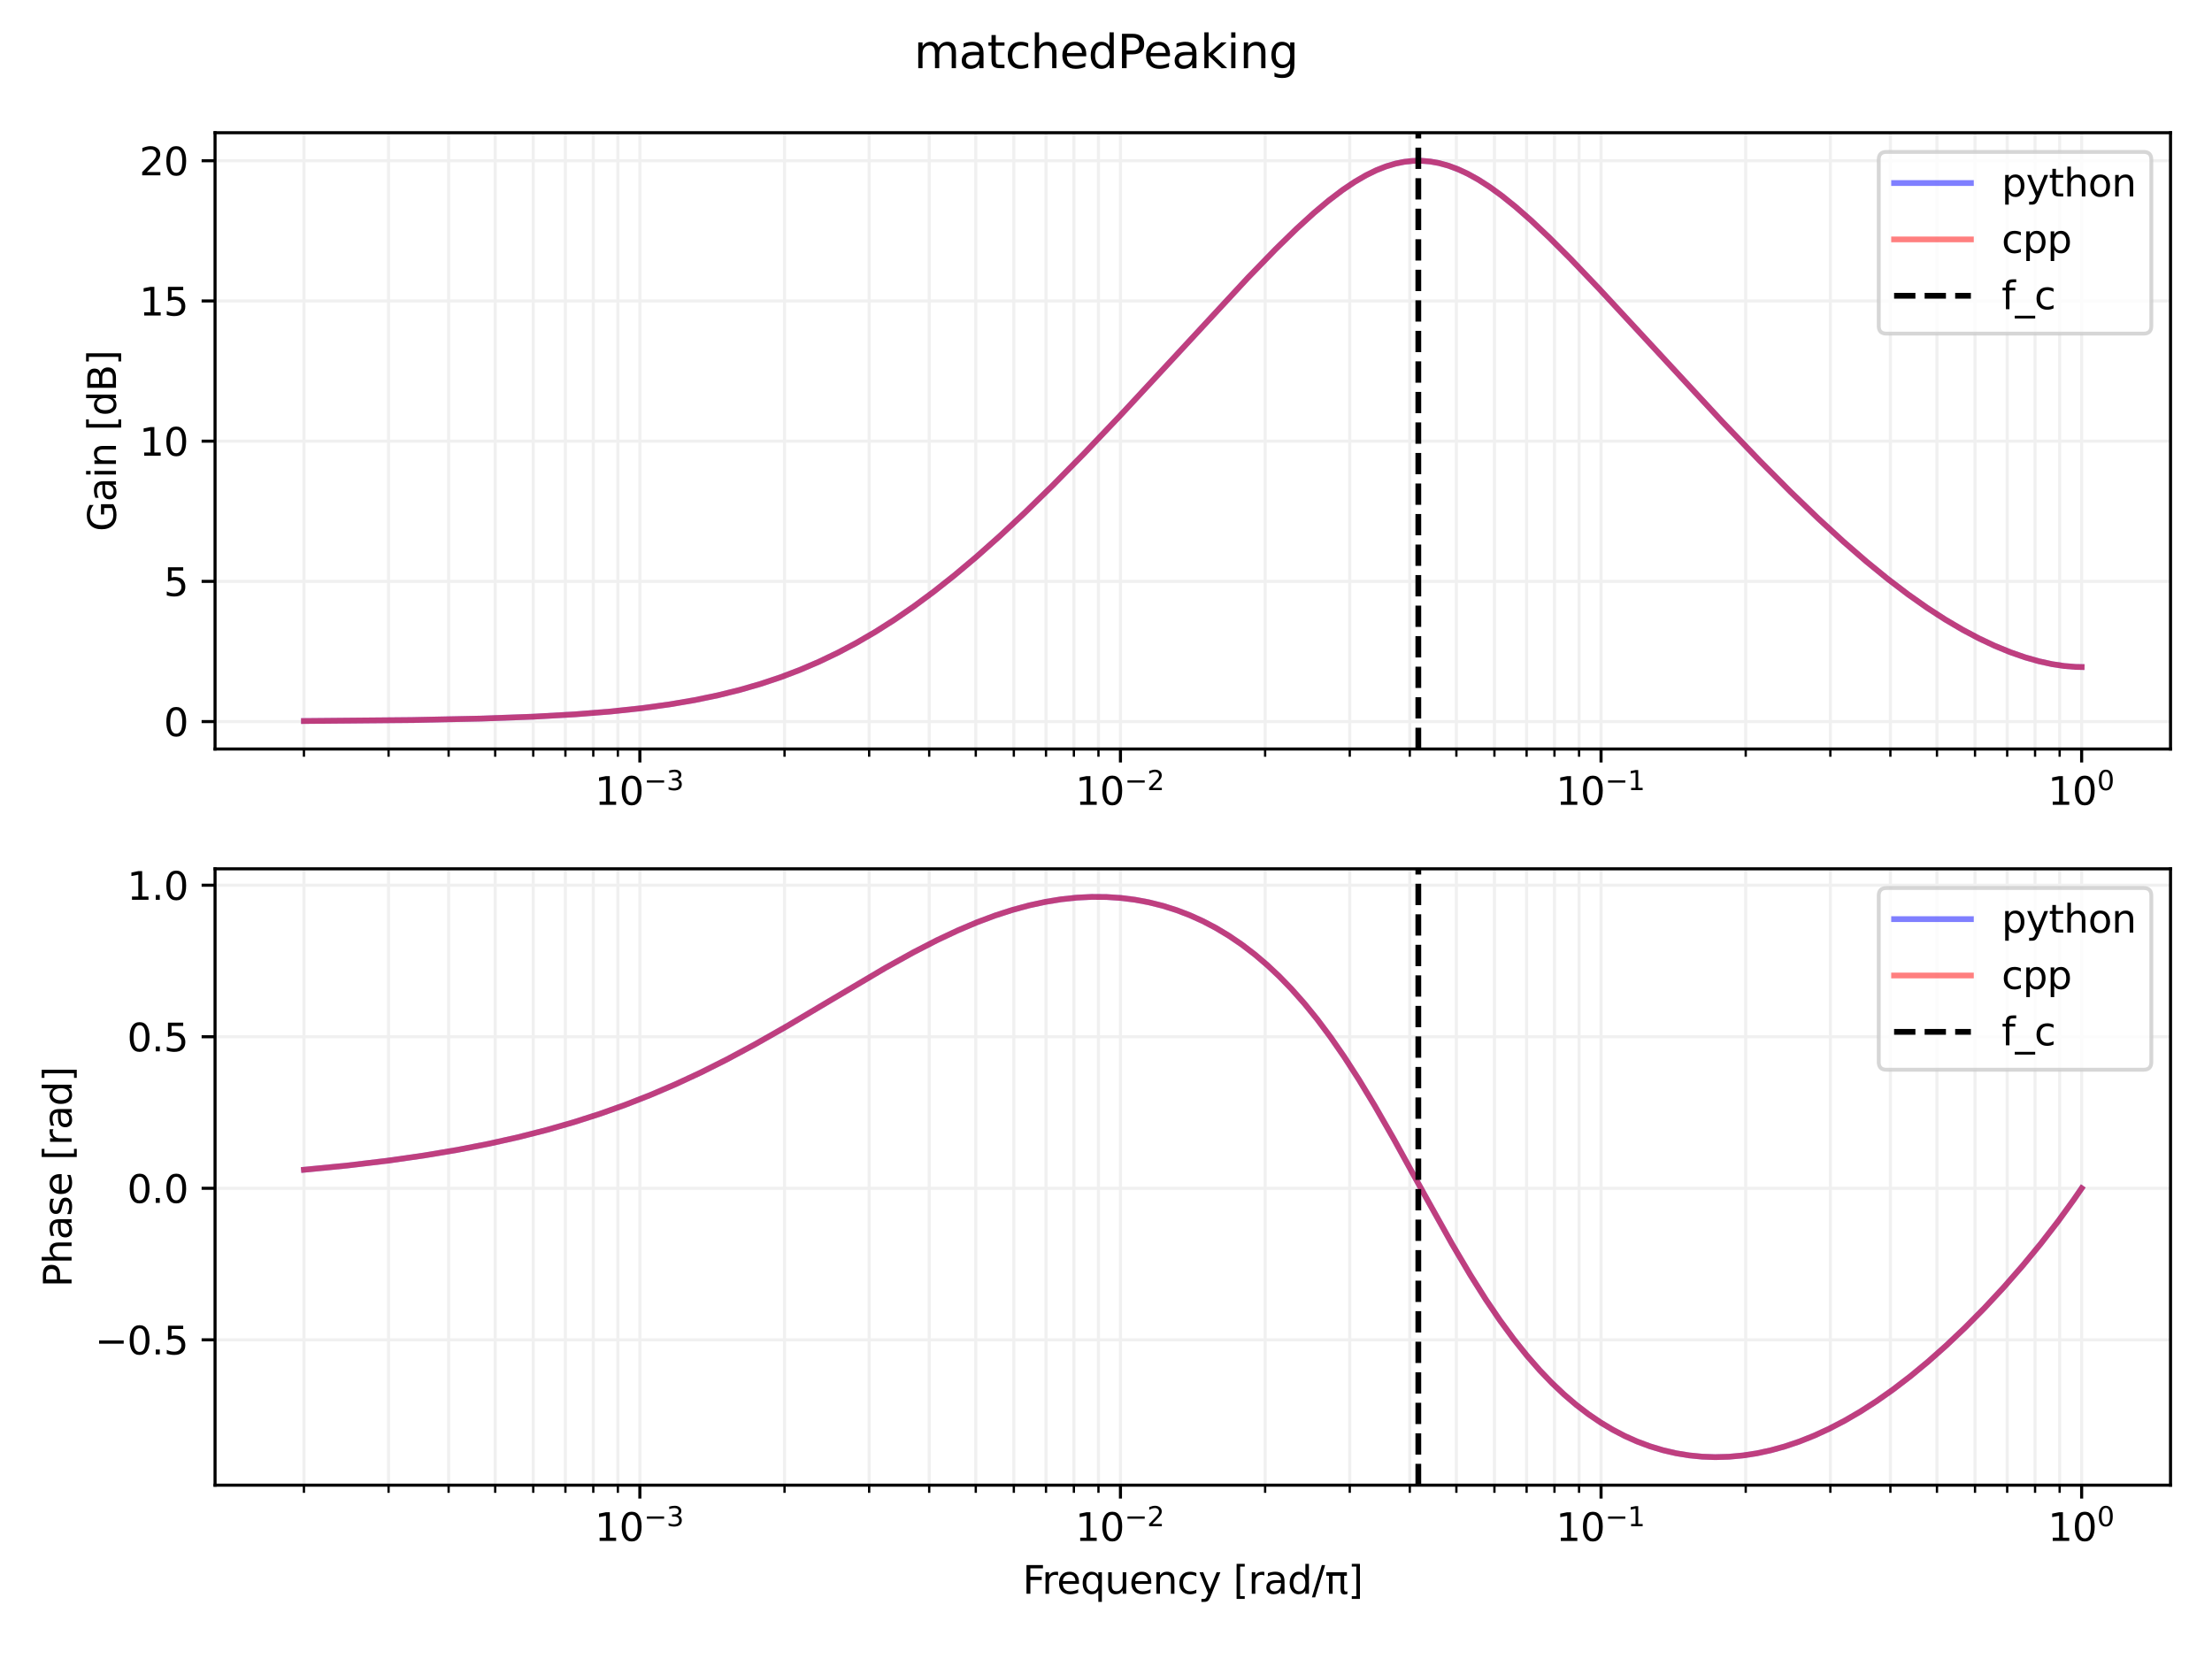 <?xml version="1.0" encoding="utf-8" standalone="no"?>
<!DOCTYPE svg PUBLIC "-//W3C//DTD SVG 1.1//EN"
  "http://www.w3.org/Graphics/SVG/1.1/DTD/svg11.dtd">
<svg xmlns:xlink="http://www.w3.org/1999/xlink" width="576pt" height="432pt" viewBox="0 0 576 432" xmlns="http://www.w3.org/2000/svg" version="1.1">
 <defs>
  <style type="text/css">*{stroke-linejoin: round; stroke-linecap: butt}</style>
 </defs>
 <g id="figure_1">
  <g id="patch_1">
   <path d="M 0 432 
L 576 432 
L 576 0 
L 0 0 
z
" style="fill: #ffffff"/>
  </g>
  <g id="axes_1">
   <g id="patch_2">
    <path d="M 56 195.048 
L 565.2 195.048 
L 565.2 34.56 
L 56 34.56 
z
" style="fill: #ffffff"/>
   </g>
   <g id="matplotlib.axis_1">
    <g id="xtick_1">
     <g id="line2d_1">
      <path d="M 166.618 195.048 
L 166.618 34.56 
" clip-path="url(#p11a61d5a76)" style="fill: none; stroke: #f0f0f0; stroke-width: 0.8; stroke-linecap: square"/>
     </g>
     <g id="line2d_2">
      <defs>
       <path id="m8808aa051e" d="M 0 0 
L 0 3.5 
" style="stroke: #000000; stroke-width: 0.8"/>
      </defs>
      <g>
       <use xlink:href="#m8808aa051e" x="166.618" y="195.048" style="stroke: #000000; stroke-width: 0.8"/>
      </g>
     </g>
     <g id="text_1">
      <!-- $\mathdefault{10^{-3}}$ -->
      <g transform="translate(154.868 209.646) scale(0.1 -0.1)">
       <defs>
        <path id="DejaVuSans-31" d="M 794 531 
L 1825 531 
L 1825 4091 
L 703 3866 
L 703 4441 
L 1819 4666 
L 2450 4666 
L 2450 531 
L 3481 531 
L 3481 0 
L 794 0 
L 794 531 
z
" transform="scale(0.016)"/>
        <path id="DejaVuSans-30" d="M 2034 4250 
Q 1547 4250 1301 3770 
Q 1056 3291 1056 2328 
Q 1056 1369 1301 889 
Q 1547 409 2034 409 
Q 2525 409 2770 889 
Q 3016 1369 3016 2328 
Q 3016 3291 2770 3770 
Q 2525 4250 2034 4250 
z
M 2034 4750 
Q 2819 4750 3233 4129 
Q 3647 3509 3647 2328 
Q 3647 1150 3233 529 
Q 2819 -91 2034 -91 
Q 1250 -91 836 529 
Q 422 1150 422 2328 
Q 422 3509 836 4129 
Q 1250 4750 2034 4750 
z
" transform="scale(0.016)"/>
        <path id="DejaVuSans-2212" d="M 678 2272 
L 4684 2272 
L 4684 1741 
L 678 1741 
L 678 2272 
z
" transform="scale(0.016)"/>
        <path id="DejaVuSans-33" d="M 2597 2516 
Q 3050 2419 3304 2112 
Q 3559 1806 3559 1356 
Q 3559 666 3084 287 
Q 2609 -91 1734 -91 
Q 1441 -91 1130 -33 
Q 819 25 488 141 
L 488 750 
Q 750 597 1062 519 
Q 1375 441 1716 441 
Q 2309 441 2620 675 
Q 2931 909 2931 1356 
Q 2931 1769 2642 2001 
Q 2353 2234 1838 2234 
L 1294 2234 
L 1294 2753 
L 1863 2753 
Q 2328 2753 2575 2939 
Q 2822 3125 2822 3475 
Q 2822 3834 2567 4026 
Q 2313 4219 1838 4219 
Q 1578 4219 1281 4162 
Q 984 4106 628 3988 
L 628 4550 
Q 988 4650 1302 4700 
Q 1616 4750 1894 4750 
Q 2613 4750 3031 4423 
Q 3450 4097 3450 3541 
Q 3450 3153 3228 2886 
Q 3006 2619 2597 2516 
z
" transform="scale(0.016)"/>
       </defs>
       <use xlink:href="#DejaVuSans-31" transform="translate(0 0.766)"/>
       <use xlink:href="#DejaVuSans-30" transform="translate(63.623 0.766)"/>
       <use xlink:href="#DejaVuSans-2212" transform="translate(128.203 39.047) scale(0.7)"/>
       <use xlink:href="#DejaVuSans-33" transform="translate(186.855 39.047) scale(0.7)"/>
      </g>
     </g>
    </g>
    <g id="xtick_2">
     <g id="line2d_3">
      <path d="M 291.764 195.048 
L 291.764 34.56 
" clip-path="url(#p11a61d5a76)" style="fill: none; stroke: #f0f0f0; stroke-width: 0.8; stroke-linecap: square"/>
     </g>
     <g id="line2d_4">
      <g>
       <use xlink:href="#m8808aa051e" x="291.764" y="195.048" style="stroke: #000000; stroke-width: 0.8"/>
      </g>
     </g>
     <g id="text_2">
      <!-- $\mathdefault{10^{-2}}$ -->
      <g transform="translate(280.014 209.646) scale(0.1 -0.1)">
       <defs>
        <path id="DejaVuSans-32" d="M 1228 531 
L 3431 531 
L 3431 0 
L 469 0 
L 469 531 
Q 828 903 1448 1529 
Q 2069 2156 2228 2338 
Q 2531 2678 2651 2914 
Q 2772 3150 2772 3378 
Q 2772 3750 2511 3984 
Q 2250 4219 1831 4219 
Q 1534 4219 1204 4116 
Q 875 4013 500 3803 
L 500 4441 
Q 881 4594 1212 4672 
Q 1544 4750 1819 4750 
Q 2544 4750 2975 4387 
Q 3406 4025 3406 3419 
Q 3406 3131 3298 2873 
Q 3191 2616 2906 2266 
Q 2828 2175 2409 1742 
Q 1991 1309 1228 531 
z
" transform="scale(0.016)"/>
       </defs>
       <use xlink:href="#DejaVuSans-31" transform="translate(0 0.766)"/>
       <use xlink:href="#DejaVuSans-30" transform="translate(63.623 0.766)"/>
       <use xlink:href="#DejaVuSans-2212" transform="translate(128.203 39.047) scale(0.7)"/>
       <use xlink:href="#DejaVuSans-32" transform="translate(186.855 39.047) scale(0.7)"/>
      </g>
     </g>
    </g>
    <g id="xtick_3">
     <g id="line2d_5">
      <path d="M 416.909 195.048 
L 416.909 34.56 
" clip-path="url(#p11a61d5a76)" style="fill: none; stroke: #f0f0f0; stroke-width: 0.8; stroke-linecap: square"/>
     </g>
     <g id="line2d_6">
      <g>
       <use xlink:href="#m8808aa051e" x="416.909" y="195.048" style="stroke: #000000; stroke-width: 0.8"/>
      </g>
     </g>
     <g id="text_3">
      <!-- $\mathdefault{10^{-1}}$ -->
      <g transform="translate(405.159 209.646) scale(0.1 -0.1)">
       <use xlink:href="#DejaVuSans-31" transform="translate(0 0.684)"/>
       <use xlink:href="#DejaVuSans-30" transform="translate(63.623 0.684)"/>
       <use xlink:href="#DejaVuSans-2212" transform="translate(128.203 38.966) scale(0.7)"/>
       <use xlink:href="#DejaVuSans-31" transform="translate(186.855 38.966) scale(0.7)"/>
      </g>
     </g>
    </g>
    <g id="xtick_4">
     <g id="line2d_7">
      <path d="M 542.055 195.048 
L 542.055 34.56 
" clip-path="url(#p11a61d5a76)" style="fill: none; stroke: #f0f0f0; stroke-width: 0.8; stroke-linecap: square"/>
     </g>
     <g id="line2d_8">
      <g>
       <use xlink:href="#m8808aa051e" x="542.055" y="195.048" style="stroke: #000000; stroke-width: 0.8"/>
      </g>
     </g>
     <g id="text_4">
      <!-- $\mathdefault{10^{0}}$ -->
      <g transform="translate(533.255 209.646) scale(0.1 -0.1)">
       <use xlink:href="#DejaVuSans-31" transform="translate(0 0.766)"/>
       <use xlink:href="#DejaVuSans-30" transform="translate(63.623 0.766)"/>
       <use xlink:href="#DejaVuSans-30" transform="translate(128.203 39.047) scale(0.7)"/>
      </g>
     </g>
    </g>
    <g id="xtick_5">
     <g id="line2d_9">
      <path d="M 79.145 195.048 
L 79.145 34.56 
" clip-path="url(#p11a61d5a76)" style="fill: none; stroke: #f0f0f0; stroke-width: 0.8; stroke-linecap: square"/>
     </g>
     <g id="line2d_10">
      <defs>
       <path id="m4a8fddae20" d="M 0 0 
L 0 2 
" style="stroke: #000000; stroke-width: 0.6"/>
      </defs>
      <g>
       <use xlink:href="#m4a8fddae20" x="79.145" y="195.048" style="stroke: #000000; stroke-width: 0.6"/>
      </g>
     </g>
    </g>
    <g id="xtick_6">
     <g id="line2d_11">
      <path d="M 101.182 195.048 
L 101.182 34.56 
" clip-path="url(#p11a61d5a76)" style="fill: none; stroke: #f0f0f0; stroke-width: 0.8; stroke-linecap: square"/>
     </g>
     <g id="line2d_12">
      <g>
       <use xlink:href="#m4a8fddae20" x="101.182" y="195.048" style="stroke: #000000; stroke-width: 0.6"/>
      </g>
     </g>
    </g>
    <g id="xtick_7">
     <g id="line2d_13">
      <path d="M 116.818 195.048 
L 116.818 34.56 
" clip-path="url(#p11a61d5a76)" style="fill: none; stroke: #f0f0f0; stroke-width: 0.8; stroke-linecap: square"/>
     </g>
     <g id="line2d_14">
      <g>
       <use xlink:href="#m4a8fddae20" x="116.818" y="195.048" style="stroke: #000000; stroke-width: 0.6"/>
      </g>
     </g>
    </g>
    <g id="xtick_8">
     <g id="line2d_15">
      <path d="M 128.946 195.048 
L 128.946 34.56 
" clip-path="url(#p11a61d5a76)" style="fill: none; stroke: #f0f0f0; stroke-width: 0.8; stroke-linecap: square"/>
     </g>
     <g id="line2d_16">
      <g>
       <use xlink:href="#m4a8fddae20" x="128.946" y="195.048" style="stroke: #000000; stroke-width: 0.6"/>
      </g>
     </g>
    </g>
    <g id="xtick_9">
     <g id="line2d_17">
      <path d="M 138.855 195.048 
L 138.855 34.56 
" clip-path="url(#p11a61d5a76)" style="fill: none; stroke: #f0f0f0; stroke-width: 0.8; stroke-linecap: square"/>
     </g>
     <g id="line2d_18">
      <g>
       <use xlink:href="#m4a8fddae20" x="138.855" y="195.048" style="stroke: #000000; stroke-width: 0.6"/>
      </g>
     </g>
    </g>
    <g id="xtick_10">
     <g id="line2d_19">
      <path d="M 147.233 195.048 
L 147.233 34.56 
" clip-path="url(#p11a61d5a76)" style="fill: none; stroke: #f0f0f0; stroke-width: 0.8; stroke-linecap: square"/>
     </g>
     <g id="line2d_20">
      <g>
       <use xlink:href="#m4a8fddae20" x="147.233" y="195.048" style="stroke: #000000; stroke-width: 0.6"/>
      </g>
     </g>
    </g>
    <g id="xtick_11">
     <g id="line2d_21">
      <path d="M 154.49 195.048 
L 154.49 34.56 
" clip-path="url(#p11a61d5a76)" style="fill: none; stroke: #f0f0f0; stroke-width: 0.8; stroke-linecap: square"/>
     </g>
     <g id="line2d_22">
      <g>
       <use xlink:href="#m4a8fddae20" x="154.49" y="195.048" style="stroke: #000000; stroke-width: 0.6"/>
      </g>
     </g>
    </g>
    <g id="xtick_12">
     <g id="line2d_23">
      <path d="M 160.892 195.048 
L 160.892 34.56 
" clip-path="url(#p11a61d5a76)" style="fill: none; stroke: #f0f0f0; stroke-width: 0.8; stroke-linecap: square"/>
     </g>
     <g id="line2d_24">
      <g>
       <use xlink:href="#m4a8fddae20" x="160.892" y="195.048" style="stroke: #000000; stroke-width: 0.6"/>
      </g>
     </g>
    </g>
    <g id="xtick_13">
     <g id="line2d_25">
      <path d="M 204.291 195.048 
L 204.291 34.56 
" clip-path="url(#p11a61d5a76)" style="fill: none; stroke: #f0f0f0; stroke-width: 0.8; stroke-linecap: square"/>
     </g>
     <g id="line2d_26">
      <g>
       <use xlink:href="#m4a8fddae20" x="204.291" y="195.048" style="stroke: #000000; stroke-width: 0.6"/>
      </g>
     </g>
    </g>
    <g id="xtick_14">
     <g id="line2d_27">
      <path d="M 226.328 195.048 
L 226.328 34.56 
" clip-path="url(#p11a61d5a76)" style="fill: none; stroke: #f0f0f0; stroke-width: 0.8; stroke-linecap: square"/>
     </g>
     <g id="line2d_28">
      <g>
       <use xlink:href="#m4a8fddae20" x="226.328" y="195.048" style="stroke: #000000; stroke-width: 0.6"/>
      </g>
     </g>
    </g>
    <g id="xtick_15">
     <g id="line2d_29">
      <path d="M 241.963 195.048 
L 241.963 34.56 
" clip-path="url(#p11a61d5a76)" style="fill: none; stroke: #f0f0f0; stroke-width: 0.8; stroke-linecap: square"/>
     </g>
     <g id="line2d_30">
      <g>
       <use xlink:href="#m4a8fddae20" x="241.963" y="195.048" style="stroke: #000000; stroke-width: 0.6"/>
      </g>
     </g>
    </g>
    <g id="xtick_16">
     <g id="line2d_31">
      <path d="M 254.091 195.048 
L 254.091 34.56 
" clip-path="url(#p11a61d5a76)" style="fill: none; stroke: #f0f0f0; stroke-width: 0.8; stroke-linecap: square"/>
     </g>
     <g id="line2d_32">
      <g>
       <use xlink:href="#m4a8fddae20" x="254.091" y="195.048" style="stroke: #000000; stroke-width: 0.6"/>
      </g>
     </g>
    </g>
    <g id="xtick_17">
     <g id="line2d_33">
      <path d="M 264 195.048 
L 264 34.56 
" clip-path="url(#p11a61d5a76)" style="fill: none; stroke: #f0f0f0; stroke-width: 0.8; stroke-linecap: square"/>
     </g>
     <g id="line2d_34">
      <g>
       <use xlink:href="#m4a8fddae20" x="264" y="195.048" style="stroke: #000000; stroke-width: 0.6"/>
      </g>
     </g>
    </g>
    <g id="xtick_18">
     <g id="line2d_35">
      <path d="M 272.378 195.048 
L 272.378 34.56 
" clip-path="url(#p11a61d5a76)" style="fill: none; stroke: #f0f0f0; stroke-width: 0.8; stroke-linecap: square"/>
     </g>
     <g id="line2d_36">
      <g>
       <use xlink:href="#m4a8fddae20" x="272.378" y="195.048" style="stroke: #000000; stroke-width: 0.6"/>
      </g>
     </g>
    </g>
    <g id="xtick_19">
     <g id="line2d_37">
      <path d="M 279.636 195.048 
L 279.636 34.56 
" clip-path="url(#p11a61d5a76)" style="fill: none; stroke: #f0f0f0; stroke-width: 0.8; stroke-linecap: square"/>
     </g>
     <g id="line2d_38">
      <g>
       <use xlink:href="#m4a8fddae20" x="279.636" y="195.048" style="stroke: #000000; stroke-width: 0.6"/>
      </g>
     </g>
    </g>
    <g id="xtick_20">
     <g id="line2d_39">
      <path d="M 286.037 195.048 
L 286.037 34.56 
" clip-path="url(#p11a61d5a76)" style="fill: none; stroke: #f0f0f0; stroke-width: 0.8; stroke-linecap: square"/>
     </g>
     <g id="line2d_40">
      <g>
       <use xlink:href="#m4a8fddae20" x="286.037" y="195.048" style="stroke: #000000; stroke-width: 0.6"/>
      </g>
     </g>
    </g>
    <g id="xtick_21">
     <g id="line2d_41">
      <path d="M 329.436 195.048 
L 329.436 34.56 
" clip-path="url(#p11a61d5a76)" style="fill: none; stroke: #f0f0f0; stroke-width: 0.8; stroke-linecap: square"/>
     </g>
     <g id="line2d_42">
      <g>
       <use xlink:href="#m4a8fddae20" x="329.436" y="195.048" style="stroke: #000000; stroke-width: 0.6"/>
      </g>
     </g>
    </g>
    <g id="xtick_22">
     <g id="line2d_43">
      <path d="M 351.473 195.048 
L 351.473 34.56 
" clip-path="url(#p11a61d5a76)" style="fill: none; stroke: #f0f0f0; stroke-width: 0.8; stroke-linecap: square"/>
     </g>
     <g id="line2d_44">
      <g>
       <use xlink:href="#m4a8fddae20" x="351.473" y="195.048" style="stroke: #000000; stroke-width: 0.6"/>
      </g>
     </g>
    </g>
    <g id="xtick_23">
     <g id="line2d_45">
      <path d="M 367.109 195.048 
L 367.109 34.56 
" clip-path="url(#p11a61d5a76)" style="fill: none; stroke: #f0f0f0; stroke-width: 0.8; stroke-linecap: square"/>
     </g>
     <g id="line2d_46">
      <g>
       <use xlink:href="#m4a8fddae20" x="367.109" y="195.048" style="stroke: #000000; stroke-width: 0.6"/>
      </g>
     </g>
    </g>
    <g id="xtick_24">
     <g id="line2d_47">
      <path d="M 379.237 195.048 
L 379.237 34.56 
" clip-path="url(#p11a61d5a76)" style="fill: none; stroke: #f0f0f0; stroke-width: 0.8; stroke-linecap: square"/>
     </g>
     <g id="line2d_48">
      <g>
       <use xlink:href="#m4a8fddae20" x="379.237" y="195.048" style="stroke: #000000; stroke-width: 0.6"/>
      </g>
     </g>
    </g>
    <g id="xtick_25">
     <g id="line2d_49">
      <path d="M 389.146 195.048 
L 389.146 34.56 
" clip-path="url(#p11a61d5a76)" style="fill: none; stroke: #f0f0f0; stroke-width: 0.8; stroke-linecap: square"/>
     </g>
     <g id="line2d_50">
      <g>
       <use xlink:href="#m4a8fddae20" x="389.146" y="195.048" style="stroke: #000000; stroke-width: 0.6"/>
      </g>
     </g>
    </g>
    <g id="xtick_26">
     <g id="line2d_51">
      <path d="M 397.524 195.048 
L 397.524 34.56 
" clip-path="url(#p11a61d5a76)" style="fill: none; stroke: #f0f0f0; stroke-width: 0.8; stroke-linecap: square"/>
     </g>
     <g id="line2d_52">
      <g>
       <use xlink:href="#m4a8fddae20" x="397.524" y="195.048" style="stroke: #000000; stroke-width: 0.6"/>
      </g>
     </g>
    </g>
    <g id="xtick_27">
     <g id="line2d_53">
      <path d="M 404.781 195.048 
L 404.781 34.56 
" clip-path="url(#p11a61d5a76)" style="fill: none; stroke: #f0f0f0; stroke-width: 0.8; stroke-linecap: square"/>
     </g>
     <g id="line2d_54">
      <g>
       <use xlink:href="#m4a8fddae20" x="404.781" y="195.048" style="stroke: #000000; stroke-width: 0.6"/>
      </g>
     </g>
    </g>
    <g id="xtick_28">
     <g id="line2d_55">
      <path d="M 411.183 195.048 
L 411.183 34.56 
" clip-path="url(#p11a61d5a76)" style="fill: none; stroke: #f0f0f0; stroke-width: 0.8; stroke-linecap: square"/>
     </g>
     <g id="line2d_56">
      <g>
       <use xlink:href="#m4a8fddae20" x="411.183" y="195.048" style="stroke: #000000; stroke-width: 0.6"/>
      </g>
     </g>
    </g>
    <g id="xtick_29">
     <g id="line2d_57">
      <path d="M 454.582 195.048 
L 454.582 34.56 
" clip-path="url(#p11a61d5a76)" style="fill: none; stroke: #f0f0f0; stroke-width: 0.8; stroke-linecap: square"/>
     </g>
     <g id="line2d_58">
      <g>
       <use xlink:href="#m4a8fddae20" x="454.582" y="195.048" style="stroke: #000000; stroke-width: 0.6"/>
      </g>
     </g>
    </g>
    <g id="xtick_30">
     <g id="line2d_59">
      <path d="M 476.619 195.048 
L 476.619 34.56 
" clip-path="url(#p11a61d5a76)" style="fill: none; stroke: #f0f0f0; stroke-width: 0.8; stroke-linecap: square"/>
     </g>
     <g id="line2d_60">
      <g>
       <use xlink:href="#m4a8fddae20" x="476.619" y="195.048" style="stroke: #000000; stroke-width: 0.6"/>
      </g>
     </g>
    </g>
    <g id="xtick_31">
     <g id="line2d_61">
      <path d="M 492.254 195.048 
L 492.254 34.56 
" clip-path="url(#p11a61d5a76)" style="fill: none; stroke: #f0f0f0; stroke-width: 0.8; stroke-linecap: square"/>
     </g>
     <g id="line2d_62">
      <g>
       <use xlink:href="#m4a8fddae20" x="492.254" y="195.048" style="stroke: #000000; stroke-width: 0.6"/>
      </g>
     </g>
    </g>
    <g id="xtick_32">
     <g id="line2d_63">
      <path d="M 504.382 195.048 
L 504.382 34.56 
" clip-path="url(#p11a61d5a76)" style="fill: none; stroke: #f0f0f0; stroke-width: 0.8; stroke-linecap: square"/>
     </g>
     <g id="line2d_64">
      <g>
       <use xlink:href="#m4a8fddae20" x="504.382" y="195.048" style="stroke: #000000; stroke-width: 0.6"/>
      </g>
     </g>
    </g>
    <g id="xtick_33">
     <g id="line2d_65">
      <path d="M 514.291 195.048 
L 514.291 34.56 
" clip-path="url(#p11a61d5a76)" style="fill: none; stroke: #f0f0f0; stroke-width: 0.8; stroke-linecap: square"/>
     </g>
     <g id="line2d_66">
      <g>
       <use xlink:href="#m4a8fddae20" x="514.291" y="195.048" style="stroke: #000000; stroke-width: 0.6"/>
      </g>
     </g>
    </g>
    <g id="xtick_34">
     <g id="line2d_67">
      <path d="M 522.669 195.048 
L 522.669 34.56 
" clip-path="url(#p11a61d5a76)" style="fill: none; stroke: #f0f0f0; stroke-width: 0.8; stroke-linecap: square"/>
     </g>
     <g id="line2d_68">
      <g>
       <use xlink:href="#m4a8fddae20" x="522.669" y="195.048" style="stroke: #000000; stroke-width: 0.6"/>
      </g>
     </g>
    </g>
    <g id="xtick_35">
     <g id="line2d_69">
      <path d="M 529.927 195.048 
L 529.927 34.56 
" clip-path="url(#p11a61d5a76)" style="fill: none; stroke: #f0f0f0; stroke-width: 0.8; stroke-linecap: square"/>
     </g>
     <g id="line2d_70">
      <g>
       <use xlink:href="#m4a8fddae20" x="529.927" y="195.048" style="stroke: #000000; stroke-width: 0.6"/>
      </g>
     </g>
    </g>
    <g id="xtick_36">
     <g id="line2d_71">
      <path d="M 536.328 195.048 
L 536.328 34.56 
" clip-path="url(#p11a61d5a76)" style="fill: none; stroke: #f0f0f0; stroke-width: 0.8; stroke-linecap: square"/>
     </g>
     <g id="line2d_72">
      <g>
       <use xlink:href="#m4a8fddae20" x="536.328" y="195.048" style="stroke: #000000; stroke-width: 0.6"/>
      </g>
     </g>
    </g>
   </g>
   <g id="matplotlib.axis_2">
    <g id="ytick_1">
     <g id="line2d_73">
      <path d="M 56 187.897 
L 565.2 187.897 
" clip-path="url(#p11a61d5a76)" style="fill: none; stroke: #f0f0f0; stroke-width: 0.8; stroke-linecap: square"/>
     </g>
     <g id="line2d_74">
      <defs>
       <path id="ma26a788f16" d="M 0 0 
L -3.5 0 
" style="stroke: #000000; stroke-width: 0.8"/>
      </defs>
      <g>
       <use xlink:href="#ma26a788f16" x="56" y="187.897" style="stroke: #000000; stroke-width: 0.8"/>
      </g>
     </g>
     <g id="text_5">
      <!-- 0 -->
      <g transform="translate(42.638 191.697) scale(0.1 -0.1)">
       <use xlink:href="#DejaVuSans-30"/>
      </g>
     </g>
    </g>
    <g id="ytick_2">
     <g id="line2d_75">
      <path d="M 56 151.387 
L 565.2 151.387 
" clip-path="url(#p11a61d5a76)" style="fill: none; stroke: #f0f0f0; stroke-width: 0.8; stroke-linecap: square"/>
     </g>
     <g id="line2d_76">
      <g>
       <use xlink:href="#ma26a788f16" x="56" y="151.387" style="stroke: #000000; stroke-width: 0.8"/>
      </g>
     </g>
     <g id="text_6">
      <!-- 5 -->
      <g transform="translate(42.638 155.186) scale(0.1 -0.1)">
       <defs>
        <path id="DejaVuSans-35" d="M 691 4666 
L 3169 4666 
L 3169 4134 
L 1269 4134 
L 1269 2991 
Q 1406 3038 1543 3061 
Q 1681 3084 1819 3084 
Q 2600 3084 3056 2656 
Q 3513 2228 3513 1497 
Q 3513 744 3044 326 
Q 2575 -91 1722 -91 
Q 1428 -91 1123 -41 
Q 819 9 494 109 
L 494 744 
Q 775 591 1075 516 
Q 1375 441 1709 441 
Q 2250 441 2565 725 
Q 2881 1009 2881 1497 
Q 2881 1984 2565 2268 
Q 2250 2553 1709 2553 
Q 1456 2553 1204 2497 
Q 953 2441 691 2322 
L 691 4666 
z
" transform="scale(0.016)"/>
       </defs>
       <use xlink:href="#DejaVuSans-35"/>
      </g>
     </g>
    </g>
    <g id="ytick_3">
     <g id="line2d_77">
      <path d="M 56 114.876 
L 565.2 114.876 
" clip-path="url(#p11a61d5a76)" style="fill: none; stroke: #f0f0f0; stroke-width: 0.8; stroke-linecap: square"/>
     </g>
     <g id="line2d_78">
      <g>
       <use xlink:href="#ma26a788f16" x="56" y="114.876" style="stroke: #000000; stroke-width: 0.8"/>
      </g>
     </g>
     <g id="text_7">
      <!-- 10 -->
      <g transform="translate(36.275 118.675) scale(0.1 -0.1)">
       <use xlink:href="#DejaVuSans-31"/>
       <use xlink:href="#DejaVuSans-30" x="63.623"/>
      </g>
     </g>
    </g>
    <g id="ytick_4">
     <g id="line2d_79">
      <path d="M 56 78.366 
L 565.2 78.366 
" clip-path="url(#p11a61d5a76)" style="fill: none; stroke: #f0f0f0; stroke-width: 0.8; stroke-linecap: square"/>
     </g>
     <g id="line2d_80">
      <g>
       <use xlink:href="#ma26a788f16" x="56" y="78.366" style="stroke: #000000; stroke-width: 0.8"/>
      </g>
     </g>
     <g id="text_8">
      <!-- 15 -->
      <g transform="translate(36.275 82.165) scale(0.1 -0.1)">
       <use xlink:href="#DejaVuSans-31"/>
       <use xlink:href="#DejaVuSans-35" x="63.623"/>
      </g>
     </g>
    </g>
    <g id="ytick_5">
     <g id="line2d_81">
      <path d="M 56 41.855 
L 565.2 41.855 
" clip-path="url(#p11a61d5a76)" style="fill: none; stroke: #f0f0f0; stroke-width: 0.8; stroke-linecap: square"/>
     </g>
     <g id="line2d_82">
      <g>
       <use xlink:href="#ma26a788f16" x="56" y="41.855" style="stroke: #000000; stroke-width: 0.8"/>
      </g>
     </g>
     <g id="text_9">
      <!-- 20 -->
      <g transform="translate(36.275 45.654) scale(0.1 -0.1)">
       <use xlink:href="#DejaVuSans-32"/>
       <use xlink:href="#DejaVuSans-30" x="63.623"/>
      </g>
     </g>
    </g>
    <g id="text_10">
     <!-- Gain [dB] -->
     <g transform="translate(30.195 138.395) rotate(-90) scale(0.1 -0.1)">
      <defs>
       <path id="DejaVuSans-47" d="M 3809 666 
L 3809 1919 
L 2778 1919 
L 2778 2438 
L 4434 2438 
L 4434 434 
Q 4069 175 3628 42 
Q 3188 -91 2688 -91 
Q 1594 -91 976 548 
Q 359 1188 359 2328 
Q 359 3472 976 4111 
Q 1594 4750 2688 4750 
Q 3144 4750 3555 4637 
Q 3966 4525 4313 4306 
L 4313 3634 
Q 3963 3931 3569 4081 
Q 3175 4231 2741 4231 
Q 1884 4231 1454 3753 
Q 1025 3275 1025 2328 
Q 1025 1384 1454 906 
Q 1884 428 2741 428 
Q 3075 428 3337 486 
Q 3600 544 3809 666 
z
" transform="scale(0.016)"/>
       <path id="DejaVuSans-61" d="M 2194 1759 
Q 1497 1759 1228 1600 
Q 959 1441 959 1056 
Q 959 750 1161 570 
Q 1363 391 1709 391 
Q 2188 391 2477 730 
Q 2766 1069 2766 1631 
L 2766 1759 
L 2194 1759 
z
M 3341 1997 
L 3341 0 
L 2766 0 
L 2766 531 
Q 2569 213 2275 61 
Q 1981 -91 1556 -91 
Q 1019 -91 701 211 
Q 384 513 384 1019 
Q 384 1609 779 1909 
Q 1175 2209 1959 2209 
L 2766 2209 
L 2766 2266 
Q 2766 2663 2505 2880 
Q 2244 3097 1772 3097 
Q 1472 3097 1187 3025 
Q 903 2953 641 2809 
L 641 3341 
Q 956 3463 1253 3523 
Q 1550 3584 1831 3584 
Q 2591 3584 2966 3190 
Q 3341 2797 3341 1997 
z
" transform="scale(0.016)"/>
       <path id="DejaVuSans-69" d="M 603 3500 
L 1178 3500 
L 1178 0 
L 603 0 
L 603 3500 
z
M 603 4863 
L 1178 4863 
L 1178 4134 
L 603 4134 
L 603 4863 
z
" transform="scale(0.016)"/>
       <path id="DejaVuSans-6e" d="M 3513 2113 
L 3513 0 
L 2938 0 
L 2938 2094 
Q 2938 2591 2744 2837 
Q 2550 3084 2163 3084 
Q 1697 3084 1428 2787 
Q 1159 2491 1159 1978 
L 1159 0 
L 581 0 
L 581 3500 
L 1159 3500 
L 1159 2956 
Q 1366 3272 1645 3428 
Q 1925 3584 2291 3584 
Q 2894 3584 3203 3211 
Q 3513 2838 3513 2113 
z
" transform="scale(0.016)"/>
       <path id="DejaVuSans-20" transform="scale(0.016)"/>
       <path id="DejaVuSans-5b" d="M 550 4863 
L 1875 4863 
L 1875 4416 
L 1125 4416 
L 1125 -397 
L 1875 -397 
L 1875 -844 
L 550 -844 
L 550 4863 
z
" transform="scale(0.016)"/>
       <path id="DejaVuSans-64" d="M 2906 2969 
L 2906 4863 
L 3481 4863 
L 3481 0 
L 2906 0 
L 2906 525 
Q 2725 213 2448 61 
Q 2172 -91 1784 -91 
Q 1150 -91 751 415 
Q 353 922 353 1747 
Q 353 2572 751 3078 
Q 1150 3584 1784 3584 
Q 2172 3584 2448 3432 
Q 2725 3281 2906 2969 
z
M 947 1747 
Q 947 1113 1208 752 
Q 1469 391 1925 391 
Q 2381 391 2643 752 
Q 2906 1113 2906 1747 
Q 2906 2381 2643 2742 
Q 2381 3103 1925 3103 
Q 1469 3103 1208 2742 
Q 947 2381 947 1747 
z
" transform="scale(0.016)"/>
       <path id="DejaVuSans-42" d="M 1259 2228 
L 1259 519 
L 2272 519 
Q 2781 519 3026 730 
Q 3272 941 3272 1375 
Q 3272 1813 3026 2020 
Q 2781 2228 2272 2228 
L 1259 2228 
z
M 1259 4147 
L 1259 2741 
L 2194 2741 
Q 2656 2741 2882 2914 
Q 3109 3088 3109 3444 
Q 3109 3797 2882 3972 
Q 2656 4147 2194 4147 
L 1259 4147 
z
M 628 4666 
L 2241 4666 
Q 2963 4666 3353 4366 
Q 3744 4066 3744 3513 
Q 3744 3084 3544 2831 
Q 3344 2578 2956 2516 
Q 3422 2416 3680 2098 
Q 3938 1781 3938 1306 
Q 3938 681 3513 340 
Q 3088 0 2303 0 
L 628 0 
L 628 4666 
z
" transform="scale(0.016)"/>
       <path id="DejaVuSans-5d" d="M 1947 4863 
L 1947 -844 
L 622 -844 
L 622 -397 
L 1369 -397 
L 1369 4416 
L 622 4416 
L 622 4863 
L 1947 4863 
z
" transform="scale(0.016)"/>
      </defs>
      <use xlink:href="#DejaVuSans-47"/>
      <use xlink:href="#DejaVuSans-61" x="77.49"/>
      <use xlink:href="#DejaVuSans-69" x="138.77"/>
      <use xlink:href="#DejaVuSans-6e" x="166.553"/>
      <use xlink:href="#DejaVuSans-20" x="229.932"/>
      <use xlink:href="#DejaVuSans-5b" x="261.719"/>
      <use xlink:href="#DejaVuSans-64" x="300.732"/>
      <use xlink:href="#DejaVuSans-42" x="364.209"/>
      <use xlink:href="#DejaVuSans-5d" x="432.812"/>
     </g>
    </g>
   </g>
   <g id="line2d_83">
    <path d="M 79.145 187.753 
L 107.187 187.494 
L 125.278 187.117 
L 138.846 186.622 
L 149.701 186.014 
L 158.973 185.279 
L 167.114 184.413 
L 174.351 183.421 
L 180.909 182.302 
L 187.014 181.036 
L 192.668 179.64 
L 198.095 178.072 
L 203.296 176.338 
L 208.272 174.449 
L 213.247 172.32 
L 218.222 169.939 
L 222.971 167.424 
L 227.946 164.53 
L 232.921 161.371 
L 237.896 157.951 
L 243.097 154.107 
L 248.525 149.817 
L 254.178 145.066 
L 260.284 139.642 
L 266.842 133.515 
L 274.078 126.443 
L 282.219 118.169 
L 291.717 108.188 
L 304.381 94.533 
L 324.96 72.317 
L 332.196 64.86 
L 337.624 59.566 
L 342.147 55.445 
L 345.991 52.218 
L 349.609 49.472 
L 352.775 47.346 
L 355.715 45.637 
L 358.429 44.314 
L 360.916 43.335 
L 363.404 42.595 
L 365.665 42.139 
L 367.927 41.897 
L 370.188 41.871 
L 372.449 42.062 
L 374.711 42.467 
L 377.198 43.153 
L 379.686 44.082 
L 382.173 45.237 
L 384.887 46.738 
L 387.827 48.621 
L 390.993 50.912 
L 394.611 53.817 
L 398.682 57.386 
L 403.431 61.866 
L 409.084 67.523 
L 416.321 75.096 
L 427.628 87.299 
L 448.432 109.767 
L 458.157 119.92 
L 466.298 128.112 
L 473.534 135.084 
L 480.092 141.095 
L 485.972 146.194 
L 491.625 150.801 
L 496.826 154.755 
L 501.802 158.259 
L 506.551 161.33 
L 511.073 163.989 
L 515.37 166.263 
L 519.441 168.176 
L 523.511 169.844 
L 527.355 171.177 
L 530.974 172.203 
L 534.366 172.944 
L 537.532 173.423 
L 540.472 173.66 
L 542.055 173.695 
L 542.055 173.695 
" clip-path="url(#p11a61d5a76)" style="fill: none; stroke: #0000ff; stroke-opacity: 0.5; stroke-width: 1.5; stroke-linecap: square"/>
   </g>
   <g id="line2d_84">
    <path d="M 79.145 187.753 
L 107.187 187.494 
L 125.278 187.117 
L 138.846 186.622 
L 149.701 186.014 
L 158.973 185.279 
L 167.114 184.413 
L 174.351 183.421 
L 180.909 182.302 
L 187.014 181.036 
L 192.668 179.64 
L 198.095 178.072 
L 203.296 176.338 
L 208.272 174.449 
L 213.247 172.32 
L 218.222 169.939 
L 222.971 167.424 
L 227.946 164.53 
L 232.921 161.371 
L 237.896 157.951 
L 243.097 154.107 
L 248.525 149.817 
L 254.178 145.066 
L 260.284 139.642 
L 266.842 133.515 
L 274.078 126.443 
L 282.219 118.169 
L 291.717 108.188 
L 304.381 94.533 
L 324.96 72.317 
L 332.196 64.86 
L 337.624 59.566 
L 342.147 55.445 
L 345.991 52.218 
L 349.609 49.472 
L 352.775 47.346 
L 355.715 45.637 
L 358.429 44.314 
L 360.916 43.335 
L 363.404 42.595 
L 365.665 42.139 
L 367.927 41.897 
L 370.188 41.871 
L 372.449 42.062 
L 374.711 42.467 
L 377.198 43.153 
L 379.686 44.082 
L 382.173 45.237 
L 384.887 46.738 
L 387.827 48.621 
L 390.993 50.912 
L 394.611 53.817 
L 398.682 57.386 
L 403.431 61.866 
L 409.084 67.523 
L 416.321 75.096 
L 427.628 87.299 
L 448.432 109.767 
L 458.157 119.92 
L 466.298 128.112 
L 473.534 135.084 
L 480.092 141.095 
L 485.972 146.194 
L 491.625 150.801 
L 496.826 154.755 
L 501.802 158.259 
L 506.551 161.33 
L 511.073 163.989 
L 515.37 166.263 
L 519.441 168.176 
L 523.511 169.844 
L 527.355 171.177 
L 530.974 172.203 
L 534.366 172.944 
L 537.532 173.423 
L 540.472 173.66 
L 542.055 173.695 
L 542.055 173.695 
" clip-path="url(#p11a61d5a76)" style="fill: none; stroke: #ff0000; stroke-opacity: 0.5; stroke-width: 1.5; stroke-linecap: square"/>
   </g>
   <g id="line2d_85">
    <path d="M 369.327 195.048 
L 369.327 34.56 
" clip-path="url(#p11a61d5a76)" style="fill: none; stroke-dasharray: 5.55,2.4; stroke-dashoffset: 0; stroke: #000000; stroke-width: 1.5"/>
   </g>
   <g id="patch_3">
    <path d="M 56 195.048 
L 56 34.56 
" style="fill: none; stroke: #000000; stroke-width: 0.8; stroke-linejoin: miter; stroke-linecap: square"/>
   </g>
   <g id="patch_4">
    <path d="M 565.2 195.048 
L 565.2 34.56 
" style="fill: none; stroke: #000000; stroke-width: 0.8; stroke-linejoin: miter; stroke-linecap: square"/>
   </g>
   <g id="patch_5">
    <path d="M 56 195.048 
L 565.2 195.048 
" style="fill: none; stroke: #000000; stroke-width: 0.8; stroke-linejoin: miter; stroke-linecap: square"/>
   </g>
   <g id="patch_6">
    <path d="M 56 34.56 
L 565.2 34.56 
" style="fill: none; stroke: #000000; stroke-width: 0.8; stroke-linejoin: miter; stroke-linecap: square"/>
   </g>
   <g id="legend_1">
    <g id="patch_7">
     <path d="M 491.219 86.873 
L 558.2 86.873 
Q 560.2 86.873 560.2 84.873 
L 560.2 41.56 
Q 560.2 39.56 558.2 39.56 
L 491.219 39.56 
Q 489.219 39.56 489.219 41.56 
L 489.219 84.873 
Q 489.219 86.873 491.219 86.873 
z
" style="fill: #ffffff; opacity: 0.8; stroke: #cccccc; stroke-linejoin: miter"/>
    </g>
    <g id="line2d_86">
     <path d="M 493.219 47.658 
L 503.219 47.658 
L 513.219 47.658 
" style="fill: none; stroke: #0000ff; stroke-opacity: 0.5; stroke-width: 1.5; stroke-linecap: square"/>
    </g>
    <g id="text_11">
     <!-- python -->
     <g transform="translate(521.219 51.158) scale(0.1 -0.1)">
      <defs>
       <path id="DejaVuSans-70" d="M 1159 525 
L 1159 -1331 
L 581 -1331 
L 581 3500 
L 1159 3500 
L 1159 2969 
Q 1341 3281 1617 3432 
Q 1894 3584 2278 3584 
Q 2916 3584 3314 3078 
Q 3713 2572 3713 1747 
Q 3713 922 3314 415 
Q 2916 -91 2278 -91 
Q 1894 -91 1617 61 
Q 1341 213 1159 525 
z
M 3116 1747 
Q 3116 2381 2855 2742 
Q 2594 3103 2138 3103 
Q 1681 3103 1420 2742 
Q 1159 2381 1159 1747 
Q 1159 1113 1420 752 
Q 1681 391 2138 391 
Q 2594 391 2855 752 
Q 3116 1113 3116 1747 
z
" transform="scale(0.016)"/>
       <path id="DejaVuSans-79" d="M 2059 -325 
Q 1816 -950 1584 -1140 
Q 1353 -1331 966 -1331 
L 506 -1331 
L 506 -850 
L 844 -850 
Q 1081 -850 1212 -737 
Q 1344 -625 1503 -206 
L 1606 56 
L 191 3500 
L 800 3500 
L 1894 763 
L 2988 3500 
L 3597 3500 
L 2059 -325 
z
" transform="scale(0.016)"/>
       <path id="DejaVuSans-74" d="M 1172 4494 
L 1172 3500 
L 2356 3500 
L 2356 3053 
L 1172 3053 
L 1172 1153 
Q 1172 725 1289 603 
Q 1406 481 1766 481 
L 2356 481 
L 2356 0 
L 1766 0 
Q 1100 0 847 248 
Q 594 497 594 1153 
L 594 3053 
L 172 3053 
L 172 3500 
L 594 3500 
L 594 4494 
L 1172 4494 
z
" transform="scale(0.016)"/>
       <path id="DejaVuSans-68" d="M 3513 2113 
L 3513 0 
L 2938 0 
L 2938 2094 
Q 2938 2591 2744 2837 
Q 2550 3084 2163 3084 
Q 1697 3084 1428 2787 
Q 1159 2491 1159 1978 
L 1159 0 
L 581 0 
L 581 4863 
L 1159 4863 
L 1159 2956 
Q 1366 3272 1645 3428 
Q 1925 3584 2291 3584 
Q 2894 3584 3203 3211 
Q 3513 2838 3513 2113 
z
" transform="scale(0.016)"/>
       <path id="DejaVuSans-6f" d="M 1959 3097 
Q 1497 3097 1228 2736 
Q 959 2375 959 1747 
Q 959 1119 1226 758 
Q 1494 397 1959 397 
Q 2419 397 2687 759 
Q 2956 1122 2956 1747 
Q 2956 2369 2687 2733 
Q 2419 3097 1959 3097 
z
M 1959 3584 
Q 2709 3584 3137 3096 
Q 3566 2609 3566 1747 
Q 3566 888 3137 398 
Q 2709 -91 1959 -91 
Q 1206 -91 779 398 
Q 353 888 353 1747 
Q 353 2609 779 3096 
Q 1206 3584 1959 3584 
z
" transform="scale(0.016)"/>
      </defs>
      <use xlink:href="#DejaVuSans-70"/>
      <use xlink:href="#DejaVuSans-79" x="63.477"/>
      <use xlink:href="#DejaVuSans-74" x="122.656"/>
      <use xlink:href="#DejaVuSans-68" x="161.865"/>
      <use xlink:href="#DejaVuSans-6f" x="225.244"/>
      <use xlink:href="#DejaVuSans-6e" x="286.426"/>
     </g>
    </g>
    <g id="line2d_87">
     <path d="M 493.219 62.337 
L 503.219 62.337 
L 513.219 62.337 
" style="fill: none; stroke: #ff0000; stroke-opacity: 0.5; stroke-width: 1.5; stroke-linecap: square"/>
    </g>
    <g id="text_12">
     <!-- cpp -->
     <g transform="translate(521.219 65.837) scale(0.1 -0.1)">
      <defs>
       <path id="DejaVuSans-63" d="M 3122 3366 
L 3122 2828 
Q 2878 2963 2633 3030 
Q 2388 3097 2138 3097 
Q 1578 3097 1268 2742 
Q 959 2388 959 1747 
Q 959 1106 1268 751 
Q 1578 397 2138 397 
Q 2388 397 2633 464 
Q 2878 531 3122 666 
L 3122 134 
Q 2881 22 2623 -34 
Q 2366 -91 2075 -91 
Q 1284 -91 818 406 
Q 353 903 353 1747 
Q 353 2603 823 3093 
Q 1294 3584 2113 3584 
Q 2378 3584 2631 3529 
Q 2884 3475 3122 3366 
z
" transform="scale(0.016)"/>
      </defs>
      <use xlink:href="#DejaVuSans-63"/>
      <use xlink:href="#DejaVuSans-70" x="54.98"/>
      <use xlink:href="#DejaVuSans-70" x="118.457"/>
     </g>
    </g>
    <g id="line2d_88">
     <path d="M 493.219 77.015 
L 503.219 77.015 
L 513.219 77.015 
" style="fill: none; stroke-dasharray: 5.55,2.4; stroke-dashoffset: 0; stroke: #000000; stroke-width: 1.5"/>
    </g>
    <g id="text_13">
     <!-- f_c -->
     <g transform="translate(521.219 80.515) scale(0.1 -0.1)">
      <defs>
       <path id="DejaVuSans-66" d="M 2375 4863 
L 2375 4384 
L 1825 4384 
Q 1516 4384 1395 4259 
Q 1275 4134 1275 3809 
L 1275 3500 
L 2222 3500 
L 2222 3053 
L 1275 3053 
L 1275 0 
L 697 0 
L 697 3053 
L 147 3053 
L 147 3500 
L 697 3500 
L 697 3744 
Q 697 4328 969 4595 
Q 1241 4863 1831 4863 
L 2375 4863 
z
" transform="scale(0.016)"/>
       <path id="DejaVuSans-5f" d="M 3263 -1063 
L 3263 -1509 
L -63 -1509 
L -63 -1063 
L 3263 -1063 
z
" transform="scale(0.016)"/>
      </defs>
      <use xlink:href="#DejaVuSans-66"/>
      <use xlink:href="#DejaVuSans-5f" x="35.205"/>
      <use xlink:href="#DejaVuSans-63" x="85.205"/>
     </g>
    </g>
   </g>
  </g>
  <g id="axes_2">
   <g id="patch_8">
    <path d="M 56 386.728 
L 565.2 386.728 
L 565.2 226.24 
L 56 226.24 
z
" style="fill: #ffffff"/>
   </g>
   <g id="matplotlib.axis_3">
    <g id="xtick_37">
     <g id="line2d_89">
      <path d="M 166.618 386.728 
L 166.618 226.24 
" clip-path="url(#p837d6ab6bf)" style="fill: none; stroke: #f0f0f0; stroke-width: 0.8; stroke-linecap: square"/>
     </g>
     <g id="line2d_90">
      <g>
       <use xlink:href="#m8808aa051e" x="166.618" y="386.728" style="stroke: #000000; stroke-width: 0.8"/>
      </g>
     </g>
     <g id="text_14">
      <!-- $\mathdefault{10^{-3}}$ -->
      <g transform="translate(154.868 401.326) scale(0.1 -0.1)">
       <use xlink:href="#DejaVuSans-31" transform="translate(0 0.766)"/>
       <use xlink:href="#DejaVuSans-30" transform="translate(63.623 0.766)"/>
       <use xlink:href="#DejaVuSans-2212" transform="translate(128.203 39.047) scale(0.7)"/>
       <use xlink:href="#DejaVuSans-33" transform="translate(186.855 39.047) scale(0.7)"/>
      </g>
     </g>
    </g>
    <g id="xtick_38">
     <g id="line2d_91">
      <path d="M 291.764 386.728 
L 291.764 226.24 
" clip-path="url(#p837d6ab6bf)" style="fill: none; stroke: #f0f0f0; stroke-width: 0.8; stroke-linecap: square"/>
     </g>
     <g id="line2d_92">
      <g>
       <use xlink:href="#m8808aa051e" x="291.764" y="386.728" style="stroke: #000000; stroke-width: 0.8"/>
      </g>
     </g>
     <g id="text_15">
      <!-- $\mathdefault{10^{-2}}$ -->
      <g transform="translate(280.014 401.326) scale(0.1 -0.1)">
       <use xlink:href="#DejaVuSans-31" transform="translate(0 0.766)"/>
       <use xlink:href="#DejaVuSans-30" transform="translate(63.623 0.766)"/>
       <use xlink:href="#DejaVuSans-2212" transform="translate(128.203 39.047) scale(0.7)"/>
       <use xlink:href="#DejaVuSans-32" transform="translate(186.855 39.047) scale(0.7)"/>
      </g>
     </g>
    </g>
    <g id="xtick_39">
     <g id="line2d_93">
      <path d="M 416.909 386.728 
L 416.909 226.24 
" clip-path="url(#p837d6ab6bf)" style="fill: none; stroke: #f0f0f0; stroke-width: 0.8; stroke-linecap: square"/>
     </g>
     <g id="line2d_94">
      <g>
       <use xlink:href="#m8808aa051e" x="416.909" y="386.728" style="stroke: #000000; stroke-width: 0.8"/>
      </g>
     </g>
     <g id="text_16">
      <!-- $\mathdefault{10^{-1}}$ -->
      <g transform="translate(405.159 401.326) scale(0.1 -0.1)">
       <use xlink:href="#DejaVuSans-31" transform="translate(0 0.684)"/>
       <use xlink:href="#DejaVuSans-30" transform="translate(63.623 0.684)"/>
       <use xlink:href="#DejaVuSans-2212" transform="translate(128.203 38.966) scale(0.7)"/>
       <use xlink:href="#DejaVuSans-31" transform="translate(186.855 38.966) scale(0.7)"/>
      </g>
     </g>
    </g>
    <g id="xtick_40">
     <g id="line2d_95">
      <path d="M 542.055 386.728 
L 542.055 226.24 
" clip-path="url(#p837d6ab6bf)" style="fill: none; stroke: #f0f0f0; stroke-width: 0.8; stroke-linecap: square"/>
     </g>
     <g id="line2d_96">
      <g>
       <use xlink:href="#m8808aa051e" x="542.055" y="386.728" style="stroke: #000000; stroke-width: 0.8"/>
      </g>
     </g>
     <g id="text_17">
      <!-- $\mathdefault{10^{0}}$ -->
      <g transform="translate(533.255 401.326) scale(0.1 -0.1)">
       <use xlink:href="#DejaVuSans-31" transform="translate(0 0.766)"/>
       <use xlink:href="#DejaVuSans-30" transform="translate(63.623 0.766)"/>
       <use xlink:href="#DejaVuSans-30" transform="translate(128.203 39.047) scale(0.7)"/>
      </g>
     </g>
    </g>
    <g id="xtick_41">
     <g id="line2d_97">
      <path d="M 79.145 386.728 
L 79.145 226.24 
" clip-path="url(#p837d6ab6bf)" style="fill: none; stroke: #f0f0f0; stroke-width: 0.8; stroke-linecap: square"/>
     </g>
     <g id="line2d_98">
      <g>
       <use xlink:href="#m4a8fddae20" x="79.145" y="386.728" style="stroke: #000000; stroke-width: 0.6"/>
      </g>
     </g>
    </g>
    <g id="xtick_42">
     <g id="line2d_99">
      <path d="M 101.182 386.728 
L 101.182 226.24 
" clip-path="url(#p837d6ab6bf)" style="fill: none; stroke: #f0f0f0; stroke-width: 0.8; stroke-linecap: square"/>
     </g>
     <g id="line2d_100">
      <g>
       <use xlink:href="#m4a8fddae20" x="101.182" y="386.728" style="stroke: #000000; stroke-width: 0.6"/>
      </g>
     </g>
    </g>
    <g id="xtick_43">
     <g id="line2d_101">
      <path d="M 116.818 386.728 
L 116.818 226.24 
" clip-path="url(#p837d6ab6bf)" style="fill: none; stroke: #f0f0f0; stroke-width: 0.8; stroke-linecap: square"/>
     </g>
     <g id="line2d_102">
      <g>
       <use xlink:href="#m4a8fddae20" x="116.818" y="386.728" style="stroke: #000000; stroke-width: 0.6"/>
      </g>
     </g>
    </g>
    <g id="xtick_44">
     <g id="line2d_103">
      <path d="M 128.946 386.728 
L 128.946 226.24 
" clip-path="url(#p837d6ab6bf)" style="fill: none; stroke: #f0f0f0; stroke-width: 0.8; stroke-linecap: square"/>
     </g>
     <g id="line2d_104">
      <g>
       <use xlink:href="#m4a8fddae20" x="128.946" y="386.728" style="stroke: #000000; stroke-width: 0.6"/>
      </g>
     </g>
    </g>
    <g id="xtick_45">
     <g id="line2d_105">
      <path d="M 138.855 386.728 
L 138.855 226.24 
" clip-path="url(#p837d6ab6bf)" style="fill: none; stroke: #f0f0f0; stroke-width: 0.8; stroke-linecap: square"/>
     </g>
     <g id="line2d_106">
      <g>
       <use xlink:href="#m4a8fddae20" x="138.855" y="386.728" style="stroke: #000000; stroke-width: 0.6"/>
      </g>
     </g>
    </g>
    <g id="xtick_46">
     <g id="line2d_107">
      <path d="M 147.233 386.728 
L 147.233 226.24 
" clip-path="url(#p837d6ab6bf)" style="fill: none; stroke: #f0f0f0; stroke-width: 0.8; stroke-linecap: square"/>
     </g>
     <g id="line2d_108">
      <g>
       <use xlink:href="#m4a8fddae20" x="147.233" y="386.728" style="stroke: #000000; stroke-width: 0.6"/>
      </g>
     </g>
    </g>
    <g id="xtick_47">
     <g id="line2d_109">
      <path d="M 154.49 386.728 
L 154.49 226.24 
" clip-path="url(#p837d6ab6bf)" style="fill: none; stroke: #f0f0f0; stroke-width: 0.8; stroke-linecap: square"/>
     </g>
     <g id="line2d_110">
      <g>
       <use xlink:href="#m4a8fddae20" x="154.49" y="386.728" style="stroke: #000000; stroke-width: 0.6"/>
      </g>
     </g>
    </g>
    <g id="xtick_48">
     <g id="line2d_111">
      <path d="M 160.892 386.728 
L 160.892 226.24 
" clip-path="url(#p837d6ab6bf)" style="fill: none; stroke: #f0f0f0; stroke-width: 0.8; stroke-linecap: square"/>
     </g>
     <g id="line2d_112">
      <g>
       <use xlink:href="#m4a8fddae20" x="160.892" y="386.728" style="stroke: #000000; stroke-width: 0.6"/>
      </g>
     </g>
    </g>
    <g id="xtick_49">
     <g id="line2d_113">
      <path d="M 204.291 386.728 
L 204.291 226.24 
" clip-path="url(#p837d6ab6bf)" style="fill: none; stroke: #f0f0f0; stroke-width: 0.8; stroke-linecap: square"/>
     </g>
     <g id="line2d_114">
      <g>
       <use xlink:href="#m4a8fddae20" x="204.291" y="386.728" style="stroke: #000000; stroke-width: 0.6"/>
      </g>
     </g>
    </g>
    <g id="xtick_50">
     <g id="line2d_115">
      <path d="M 226.328 386.728 
L 226.328 226.24 
" clip-path="url(#p837d6ab6bf)" style="fill: none; stroke: #f0f0f0; stroke-width: 0.8; stroke-linecap: square"/>
     </g>
     <g id="line2d_116">
      <g>
       <use xlink:href="#m4a8fddae20" x="226.328" y="386.728" style="stroke: #000000; stroke-width: 0.6"/>
      </g>
     </g>
    </g>
    <g id="xtick_51">
     <g id="line2d_117">
      <path d="M 241.963 386.728 
L 241.963 226.24 
" clip-path="url(#p837d6ab6bf)" style="fill: none; stroke: #f0f0f0; stroke-width: 0.8; stroke-linecap: square"/>
     </g>
     <g id="line2d_118">
      <g>
       <use xlink:href="#m4a8fddae20" x="241.963" y="386.728" style="stroke: #000000; stroke-width: 0.6"/>
      </g>
     </g>
    </g>
    <g id="xtick_52">
     <g id="line2d_119">
      <path d="M 254.091 386.728 
L 254.091 226.24 
" clip-path="url(#p837d6ab6bf)" style="fill: none; stroke: #f0f0f0; stroke-width: 0.8; stroke-linecap: square"/>
     </g>
     <g id="line2d_120">
      <g>
       <use xlink:href="#m4a8fddae20" x="254.091" y="386.728" style="stroke: #000000; stroke-width: 0.6"/>
      </g>
     </g>
    </g>
    <g id="xtick_53">
     <g id="line2d_121">
      <path d="M 264 386.728 
L 264 226.24 
" clip-path="url(#p837d6ab6bf)" style="fill: none; stroke: #f0f0f0; stroke-width: 0.8; stroke-linecap: square"/>
     </g>
     <g id="line2d_122">
      <g>
       <use xlink:href="#m4a8fddae20" x="264" y="386.728" style="stroke: #000000; stroke-width: 0.6"/>
      </g>
     </g>
    </g>
    <g id="xtick_54">
     <g id="line2d_123">
      <path d="M 272.378 386.728 
L 272.378 226.24 
" clip-path="url(#p837d6ab6bf)" style="fill: none; stroke: #f0f0f0; stroke-width: 0.8; stroke-linecap: square"/>
     </g>
     <g id="line2d_124">
      <g>
       <use xlink:href="#m4a8fddae20" x="272.378" y="386.728" style="stroke: #000000; stroke-width: 0.6"/>
      </g>
     </g>
    </g>
    <g id="xtick_55">
     <g id="line2d_125">
      <path d="M 279.636 386.728 
L 279.636 226.24 
" clip-path="url(#p837d6ab6bf)" style="fill: none; stroke: #f0f0f0; stroke-width: 0.8; stroke-linecap: square"/>
     </g>
     <g id="line2d_126">
      <g>
       <use xlink:href="#m4a8fddae20" x="279.636" y="386.728" style="stroke: #000000; stroke-width: 0.6"/>
      </g>
     </g>
    </g>
    <g id="xtick_56">
     <g id="line2d_127">
      <path d="M 286.037 386.728 
L 286.037 226.24 
" clip-path="url(#p837d6ab6bf)" style="fill: none; stroke: #f0f0f0; stroke-width: 0.8; stroke-linecap: square"/>
     </g>
     <g id="line2d_128">
      <g>
       <use xlink:href="#m4a8fddae20" x="286.037" y="386.728" style="stroke: #000000; stroke-width: 0.6"/>
      </g>
     </g>
    </g>
    <g id="xtick_57">
     <g id="line2d_129">
      <path d="M 329.436 386.728 
L 329.436 226.24 
" clip-path="url(#p837d6ab6bf)" style="fill: none; stroke: #f0f0f0; stroke-width: 0.8; stroke-linecap: square"/>
     </g>
     <g id="line2d_130">
      <g>
       <use xlink:href="#m4a8fddae20" x="329.436" y="386.728" style="stroke: #000000; stroke-width: 0.6"/>
      </g>
     </g>
    </g>
    <g id="xtick_58">
     <g id="line2d_131">
      <path d="M 351.473 386.728 
L 351.473 226.24 
" clip-path="url(#p837d6ab6bf)" style="fill: none; stroke: #f0f0f0; stroke-width: 0.8; stroke-linecap: square"/>
     </g>
     <g id="line2d_132">
      <g>
       <use xlink:href="#m4a8fddae20" x="351.473" y="386.728" style="stroke: #000000; stroke-width: 0.6"/>
      </g>
     </g>
    </g>
    <g id="xtick_59">
     <g id="line2d_133">
      <path d="M 367.109 386.728 
L 367.109 226.24 
" clip-path="url(#p837d6ab6bf)" style="fill: none; stroke: #f0f0f0; stroke-width: 0.8; stroke-linecap: square"/>
     </g>
     <g id="line2d_134">
      <g>
       <use xlink:href="#m4a8fddae20" x="367.109" y="386.728" style="stroke: #000000; stroke-width: 0.6"/>
      </g>
     </g>
    </g>
    <g id="xtick_60">
     <g id="line2d_135">
      <path d="M 379.237 386.728 
L 379.237 226.24 
" clip-path="url(#p837d6ab6bf)" style="fill: none; stroke: #f0f0f0; stroke-width: 0.8; stroke-linecap: square"/>
     </g>
     <g id="line2d_136">
      <g>
       <use xlink:href="#m4a8fddae20" x="379.237" y="386.728" style="stroke: #000000; stroke-width: 0.6"/>
      </g>
     </g>
    </g>
    <g id="xtick_61">
     <g id="line2d_137">
      <path d="M 389.146 386.728 
L 389.146 226.24 
" clip-path="url(#p837d6ab6bf)" style="fill: none; stroke: #f0f0f0; stroke-width: 0.8; stroke-linecap: square"/>
     </g>
     <g id="line2d_138">
      <g>
       <use xlink:href="#m4a8fddae20" x="389.146" y="386.728" style="stroke: #000000; stroke-width: 0.6"/>
      </g>
     </g>
    </g>
    <g id="xtick_62">
     <g id="line2d_139">
      <path d="M 397.524 386.728 
L 397.524 226.24 
" clip-path="url(#p837d6ab6bf)" style="fill: none; stroke: #f0f0f0; stroke-width: 0.8; stroke-linecap: square"/>
     </g>
     <g id="line2d_140">
      <g>
       <use xlink:href="#m4a8fddae20" x="397.524" y="386.728" style="stroke: #000000; stroke-width: 0.6"/>
      </g>
     </g>
    </g>
    <g id="xtick_63">
     <g id="line2d_141">
      <path d="M 404.781 386.728 
L 404.781 226.24 
" clip-path="url(#p837d6ab6bf)" style="fill: none; stroke: #f0f0f0; stroke-width: 0.8; stroke-linecap: square"/>
     </g>
     <g id="line2d_142">
      <g>
       <use xlink:href="#m4a8fddae20" x="404.781" y="386.728" style="stroke: #000000; stroke-width: 0.6"/>
      </g>
     </g>
    </g>
    <g id="xtick_64">
     <g id="line2d_143">
      <path d="M 411.183 386.728 
L 411.183 226.24 
" clip-path="url(#p837d6ab6bf)" style="fill: none; stroke: #f0f0f0; stroke-width: 0.8; stroke-linecap: square"/>
     </g>
     <g id="line2d_144">
      <g>
       <use xlink:href="#m4a8fddae20" x="411.183" y="386.728" style="stroke: #000000; stroke-width: 0.6"/>
      </g>
     </g>
    </g>
    <g id="xtick_65">
     <g id="line2d_145">
      <path d="M 454.582 386.728 
L 454.582 226.24 
" clip-path="url(#p837d6ab6bf)" style="fill: none; stroke: #f0f0f0; stroke-width: 0.8; stroke-linecap: square"/>
     </g>
     <g id="line2d_146">
      <g>
       <use xlink:href="#m4a8fddae20" x="454.582" y="386.728" style="stroke: #000000; stroke-width: 0.6"/>
      </g>
     </g>
    </g>
    <g id="xtick_66">
     <g id="line2d_147">
      <path d="M 476.619 386.728 
L 476.619 226.24 
" clip-path="url(#p837d6ab6bf)" style="fill: none; stroke: #f0f0f0; stroke-width: 0.8; stroke-linecap: square"/>
     </g>
     <g id="line2d_148">
      <g>
       <use xlink:href="#m4a8fddae20" x="476.619" y="386.728" style="stroke: #000000; stroke-width: 0.6"/>
      </g>
     </g>
    </g>
    <g id="xtick_67">
     <g id="line2d_149">
      <path d="M 492.254 386.728 
L 492.254 226.24 
" clip-path="url(#p837d6ab6bf)" style="fill: none; stroke: #f0f0f0; stroke-width: 0.8; stroke-linecap: square"/>
     </g>
     <g id="line2d_150">
      <g>
       <use xlink:href="#m4a8fddae20" x="492.254" y="386.728" style="stroke: #000000; stroke-width: 0.6"/>
      </g>
     </g>
    </g>
    <g id="xtick_68">
     <g id="line2d_151">
      <path d="M 504.382 386.728 
L 504.382 226.24 
" clip-path="url(#p837d6ab6bf)" style="fill: none; stroke: #f0f0f0; stroke-width: 0.8; stroke-linecap: square"/>
     </g>
     <g id="line2d_152">
      <g>
       <use xlink:href="#m4a8fddae20" x="504.382" y="386.728" style="stroke: #000000; stroke-width: 0.6"/>
      </g>
     </g>
    </g>
    <g id="xtick_69">
     <g id="line2d_153">
      <path d="M 514.291 386.728 
L 514.291 226.24 
" clip-path="url(#p837d6ab6bf)" style="fill: none; stroke: #f0f0f0; stroke-width: 0.8; stroke-linecap: square"/>
     </g>
     <g id="line2d_154">
      <g>
       <use xlink:href="#m4a8fddae20" x="514.291" y="386.728" style="stroke: #000000; stroke-width: 0.6"/>
      </g>
     </g>
    </g>
    <g id="xtick_70">
     <g id="line2d_155">
      <path d="M 522.669 386.728 
L 522.669 226.24 
" clip-path="url(#p837d6ab6bf)" style="fill: none; stroke: #f0f0f0; stroke-width: 0.8; stroke-linecap: square"/>
     </g>
     <g id="line2d_156">
      <g>
       <use xlink:href="#m4a8fddae20" x="522.669" y="386.728" style="stroke: #000000; stroke-width: 0.6"/>
      </g>
     </g>
    </g>
    <g id="xtick_71">
     <g id="line2d_157">
      <path d="M 529.927 386.728 
L 529.927 226.24 
" clip-path="url(#p837d6ab6bf)" style="fill: none; stroke: #f0f0f0; stroke-width: 0.8; stroke-linecap: square"/>
     </g>
     <g id="line2d_158">
      <g>
       <use xlink:href="#m4a8fddae20" x="529.927" y="386.728" style="stroke: #000000; stroke-width: 0.6"/>
      </g>
     </g>
    </g>
    <g id="xtick_72">
     <g id="line2d_159">
      <path d="M 536.328 386.728 
L 536.328 226.24 
" clip-path="url(#p837d6ab6bf)" style="fill: none; stroke: #f0f0f0; stroke-width: 0.8; stroke-linecap: square"/>
     </g>
     <g id="line2d_160">
      <g>
       <use xlink:href="#m4a8fddae20" x="536.328" y="386.728" style="stroke: #000000; stroke-width: 0.6"/>
      </g>
     </g>
    </g>
    <g id="text_18">
     <!-- Frequency [rad/π] -->
     <g transform="translate(266.291 415.005) scale(0.1 -0.1)">
      <defs>
       <path id="DejaVuSans-46" d="M 628 4666 
L 3309 4666 
L 3309 4134 
L 1259 4134 
L 1259 2759 
L 3109 2759 
L 3109 2228 
L 1259 2228 
L 1259 0 
L 628 0 
L 628 4666 
z
" transform="scale(0.016)"/>
       <path id="DejaVuSans-72" d="M 2631 2963 
Q 2534 3019 2420 3045 
Q 2306 3072 2169 3072 
Q 1681 3072 1420 2755 
Q 1159 2438 1159 1844 
L 1159 0 
L 581 0 
L 581 3500 
L 1159 3500 
L 1159 2956 
Q 1341 3275 1631 3429 
Q 1922 3584 2338 3584 
Q 2397 3584 2469 3576 
Q 2541 3569 2628 3553 
L 2631 2963 
z
" transform="scale(0.016)"/>
       <path id="DejaVuSans-65" d="M 3597 1894 
L 3597 1613 
L 953 1613 
Q 991 1019 1311 708 
Q 1631 397 2203 397 
Q 2534 397 2845 478 
Q 3156 559 3463 722 
L 3463 178 
Q 3153 47 2828 -22 
Q 2503 -91 2169 -91 
Q 1331 -91 842 396 
Q 353 884 353 1716 
Q 353 2575 817 3079 
Q 1281 3584 2069 3584 
Q 2775 3584 3186 3129 
Q 3597 2675 3597 1894 
z
M 3022 2063 
Q 3016 2534 2758 2815 
Q 2500 3097 2075 3097 
Q 1594 3097 1305 2825 
Q 1016 2553 972 2059 
L 3022 2063 
z
" transform="scale(0.016)"/>
       <path id="DejaVuSans-71" d="M 947 1747 
Q 947 1113 1208 752 
Q 1469 391 1925 391 
Q 2381 391 2643 752 
Q 2906 1113 2906 1747 
Q 2906 2381 2643 2742 
Q 2381 3103 1925 3103 
Q 1469 3103 1208 2742 
Q 947 2381 947 1747 
z
M 2906 525 
Q 2725 213 2448 61 
Q 2172 -91 1784 -91 
Q 1150 -91 751 415 
Q 353 922 353 1747 
Q 353 2572 751 3078 
Q 1150 3584 1784 3584 
Q 2172 3584 2448 3432 
Q 2725 3281 2906 2969 
L 2906 3500 
L 3481 3500 
L 3481 -1331 
L 2906 -1331 
L 2906 525 
z
" transform="scale(0.016)"/>
       <path id="DejaVuSans-75" d="M 544 1381 
L 544 3500 
L 1119 3500 
L 1119 1403 
Q 1119 906 1312 657 
Q 1506 409 1894 409 
Q 2359 409 2629 706 
Q 2900 1003 2900 1516 
L 2900 3500 
L 3475 3500 
L 3475 0 
L 2900 0 
L 2900 538 
Q 2691 219 2414 64 
Q 2138 -91 1772 -91 
Q 1169 -91 856 284 
Q 544 659 544 1381 
z
M 1991 3584 
L 1991 3584 
z
" transform="scale(0.016)"/>
       <path id="DejaVuSans-2f" d="M 1625 4666 
L 2156 4666 
L 531 -594 
L 0 -594 
L 1625 4666 
z
" transform="scale(0.016)"/>
       <path id="DejaVuSans-3c0" d="M 231 3500 
L 3584 3500 
L 3584 2925 
L 3144 2925 
L 3144 775 
Q 3144 550 3220 451 
Q 3297 353 3469 353 
Q 3516 353 3584 361 
Q 3653 369 3675 372 
L 3675 -44 
Q 3566 -84 3450 -103 
Q 3334 -122 3219 -122 
Q 2844 -122 2700 83 
Q 2556 288 2556 838 
L 2556 2925 
L 1266 2925 
L 1266 0 
L 678 0 
L 678 2925 
L 231 2925 
L 231 3500 
z
" transform="scale(0.016)"/>
      </defs>
      <use xlink:href="#DejaVuSans-46"/>
      <use xlink:href="#DejaVuSans-72" x="50.27"/>
      <use xlink:href="#DejaVuSans-65" x="89.133"/>
      <use xlink:href="#DejaVuSans-71" x="150.656"/>
      <use xlink:href="#DejaVuSans-75" x="214.133"/>
      <use xlink:href="#DejaVuSans-65" x="277.512"/>
      <use xlink:href="#DejaVuSans-6e" x="339.035"/>
      <use xlink:href="#DejaVuSans-63" x="402.414"/>
      <use xlink:href="#DejaVuSans-79" x="457.395"/>
      <use xlink:href="#DejaVuSans-20" x="516.574"/>
      <use xlink:href="#DejaVuSans-5b" x="548.361"/>
      <use xlink:href="#DejaVuSans-72" x="587.375"/>
      <use xlink:href="#DejaVuSans-61" x="628.488"/>
      <use xlink:href="#DejaVuSans-64" x="689.768"/>
      <use xlink:href="#DejaVuSans-2f" x="753.244"/>
      <use xlink:href="#DejaVuSans-3c0" x="786.936"/>
      <use xlink:href="#DejaVuSans-5d" x="847.141"/>
     </g>
    </g>
   </g>
   <g id="matplotlib.axis_4">
    <g id="ytick_6">
     <g id="line2d_161">
      <path d="M 56 348.882 
L 565.2 348.882 
" clip-path="url(#p837d6ab6bf)" style="fill: none; stroke: #f0f0f0; stroke-width: 0.8; stroke-linecap: square"/>
     </g>
     <g id="line2d_162">
      <g>
       <use xlink:href="#ma26a788f16" x="56" y="348.882" style="stroke: #000000; stroke-width: 0.8"/>
      </g>
     </g>
     <g id="text_19">
      <!-- −0.5 -->
      <g transform="translate(24.717 352.681) scale(0.1 -0.1)">
       <defs>
        <path id="DejaVuSans-2e" d="M 684 794 
L 1344 794 
L 1344 0 
L 684 0 
L 684 794 
z
" transform="scale(0.016)"/>
       </defs>
       <use xlink:href="#DejaVuSans-2212"/>
       <use xlink:href="#DejaVuSans-30" x="83.789"/>
       <use xlink:href="#DejaVuSans-2e" x="147.412"/>
       <use xlink:href="#DejaVuSans-35" x="179.199"/>
      </g>
     </g>
    </g>
    <g id="ytick_7">
     <g id="line2d_163">
      <path d="M 56 309.424 
L 565.2 309.424 
" clip-path="url(#p837d6ab6bf)" style="fill: none; stroke: #f0f0f0; stroke-width: 0.8; stroke-linecap: square"/>
     </g>
     <g id="line2d_164">
      <g>
       <use xlink:href="#ma26a788f16" x="56" y="309.424" style="stroke: #000000; stroke-width: 0.8"/>
      </g>
     </g>
     <g id="text_20">
      <!-- 0.0 -->
      <g transform="translate(33.097 313.223) scale(0.1 -0.1)">
       <use xlink:href="#DejaVuSans-30"/>
       <use xlink:href="#DejaVuSans-2e" x="63.623"/>
       <use xlink:href="#DejaVuSans-30" x="95.41"/>
      </g>
     </g>
    </g>
    <g id="ytick_8">
     <g id="line2d_165">
      <path d="M 56 269.966 
L 565.2 269.966 
" clip-path="url(#p837d6ab6bf)" style="fill: none; stroke: #f0f0f0; stroke-width: 0.8; stroke-linecap: square"/>
     </g>
     <g id="line2d_166">
      <g>
       <use xlink:href="#ma26a788f16" x="56" y="269.966" style="stroke: #000000; stroke-width: 0.8"/>
      </g>
     </g>
     <g id="text_21">
      <!-- 0.5 -->
      <g transform="translate(33.097 273.766) scale(0.1 -0.1)">
       <use xlink:href="#DejaVuSans-30"/>
       <use xlink:href="#DejaVuSans-2e" x="63.623"/>
       <use xlink:href="#DejaVuSans-35" x="95.41"/>
      </g>
     </g>
    </g>
    <g id="ytick_9">
     <g id="line2d_167">
      <path d="M 56 230.508 
L 565.2 230.508 
" clip-path="url(#p837d6ab6bf)" style="fill: none; stroke: #f0f0f0; stroke-width: 0.8; stroke-linecap: square"/>
     </g>
     <g id="line2d_168">
      <g>
       <use xlink:href="#ma26a788f16" x="56" y="230.508" style="stroke: #000000; stroke-width: 0.8"/>
      </g>
     </g>
     <g id="text_22">
      <!-- 1.0 -->
      <g transform="translate(33.097 234.308) scale(0.1 -0.1)">
       <use xlink:href="#DejaVuSans-31"/>
       <use xlink:href="#DejaVuSans-2e" x="63.623"/>
       <use xlink:href="#DejaVuSans-30" x="95.41"/>
      </g>
     </g>
    </g>
    <g id="text_23">
     <!-- Phase [rad] -->
     <g transform="translate(18.637 335.197) rotate(-90) scale(0.1 -0.1)">
      <defs>
       <path id="DejaVuSans-50" d="M 1259 4147 
L 1259 2394 
L 2053 2394 
Q 2494 2394 2734 2622 
Q 2975 2850 2975 3272 
Q 2975 3691 2734 3919 
Q 2494 4147 2053 4147 
L 1259 4147 
z
M 628 4666 
L 2053 4666 
Q 2838 4666 3239 4311 
Q 3641 3956 3641 3272 
Q 3641 2581 3239 2228 
Q 2838 1875 2053 1875 
L 1259 1875 
L 1259 0 
L 628 0 
L 628 4666 
z
" transform="scale(0.016)"/>
       <path id="DejaVuSans-73" d="M 2834 3397 
L 2834 2853 
Q 2591 2978 2328 3040 
Q 2066 3103 1784 3103 
Q 1356 3103 1142 2972 
Q 928 2841 928 2578 
Q 928 2378 1081 2264 
Q 1234 2150 1697 2047 
L 1894 2003 
Q 2506 1872 2764 1633 
Q 3022 1394 3022 966 
Q 3022 478 2636 193 
Q 2250 -91 1575 -91 
Q 1294 -91 989 -36 
Q 684 19 347 128 
L 347 722 
Q 666 556 975 473 
Q 1284 391 1588 391 
Q 1994 391 2212 530 
Q 2431 669 2431 922 
Q 2431 1156 2273 1281 
Q 2116 1406 1581 1522 
L 1381 1569 
Q 847 1681 609 1914 
Q 372 2147 372 2553 
Q 372 3047 722 3315 
Q 1072 3584 1716 3584 
Q 2034 3584 2315 3537 
Q 2597 3491 2834 3397 
z
" transform="scale(0.016)"/>
      </defs>
      <use xlink:href="#DejaVuSans-50"/>
      <use xlink:href="#DejaVuSans-68" x="60.303"/>
      <use xlink:href="#DejaVuSans-61" x="123.682"/>
      <use xlink:href="#DejaVuSans-73" x="184.961"/>
      <use xlink:href="#DejaVuSans-65" x="237.061"/>
      <use xlink:href="#DejaVuSans-20" x="298.584"/>
      <use xlink:href="#DejaVuSans-5b" x="330.371"/>
      <use xlink:href="#DejaVuSans-72" x="369.385"/>
      <use xlink:href="#DejaVuSans-61" x="410.498"/>
      <use xlink:href="#DejaVuSans-64" x="471.777"/>
      <use xlink:href="#DejaVuSans-5d" x="535.254"/>
     </g>
    </g>
   </g>
   <g id="line2d_169">
    <path d="M 79.145 304.605 
L 90.452 303.496 
L 100.855 302.254 
L 110.353 300.897 
L 119.172 299.415 
L 127.313 297.827 
L 135.002 296.107 
L 142.465 294.208 
L 149.475 292.197 
L 156.259 290.023 
L 162.817 287.694 
L 169.375 285.13 
L 175.933 282.324 
L 182.492 279.275 
L 189.276 275.873 
L 196.512 271.992 
L 204.653 267.367 
L 215.96 260.659 
L 230.659 251.975 
L 237.896 247.962 
L 244.002 244.822 
L 249.429 242.271 
L 254.404 240.166 
L 259.153 238.39 
L 263.676 236.931 
L 267.973 235.768 
L 272.269 234.835 
L 276.34 234.175 
L 280.41 233.743 
L 284.255 233.551 
L 288.099 233.578 
L 291.943 233.833 
L 295.562 234.29 
L 299.18 234.965 
L 302.798 235.869 
L 306.416 237.012 
L 309.809 238.312 
L 313.201 239.844 
L 316.593 241.621 
L 319.985 243.656 
L 323.377 245.963 
L 326.769 248.558 
L 329.935 251.253 
L 333.101 254.225 
L 336.267 257.486 
L 339.659 261.312 
L 343.051 265.49 
L 346.443 270.023 
L 350.061 275.243 
L 353.906 281.204 
L 357.976 287.931 
L 362.951 296.615 
L 370.866 310.974 
L 378.103 323.927 
L 382.852 331.965 
L 386.922 338.417 
L 390.541 343.754 
L 394.159 348.688 
L 397.551 352.937 
L 400.943 356.82 
L 404.109 360.121 
L 407.275 363.117 
L 410.441 365.819 
L 413.607 368.24 
L 416.773 370.392 
L 419.939 372.287 
L 423.105 373.937 
L 426.271 375.351 
L 429.663 376.618 
L 433.055 377.639 
L 436.447 378.422 
L 439.839 378.977 
L 443.231 379.312 
L 446.623 379.433 
L 450.242 379.332 
L 453.86 378.999 
L 457.478 378.441 
L 461.096 377.662 
L 464.715 376.664 
L 468.559 375.371 
L 472.403 373.84 
L 476.248 372.077 
L 480.318 369.961 
L 484.389 367.595 
L 488.685 364.832 
L 492.982 361.804 
L 497.505 358.339 
L 502.028 354.599 
L 506.777 350.385 
L 511.752 345.662 
L 516.727 340.629 
L 521.702 335.28 
L 526.677 329.6 
L 531.426 323.837 
L 535.949 317.992 
L 540.019 312.379 
L 542.055 309.424 
L 542.055 309.424 
" clip-path="url(#p837d6ab6bf)" style="fill: none; stroke: #0000ff; stroke-opacity: 0.5; stroke-width: 1.5; stroke-linecap: square"/>
   </g>
   <g id="line2d_170">
    <path d="M 79.145 304.605 
L 90.452 303.496 
L 100.855 302.254 
L 110.353 300.897 
L 119.172 299.415 
L 127.313 297.827 
L 135.002 296.107 
L 142.465 294.208 
L 149.475 292.197 
L 156.259 290.023 
L 162.817 287.694 
L 169.375 285.13 
L 175.933 282.324 
L 182.492 279.275 
L 189.276 275.873 
L 196.512 271.992 
L 204.653 267.367 
L 215.96 260.659 
L 230.659 251.975 
L 237.896 247.962 
L 244.002 244.822 
L 249.429 242.271 
L 254.404 240.166 
L 259.153 238.39 
L 263.676 236.931 
L 267.973 235.768 
L 272.269 234.835 
L 276.34 234.175 
L 280.41 233.743 
L 284.255 233.551 
L 288.099 233.578 
L 291.943 233.833 
L 295.562 234.29 
L 299.18 234.965 
L 302.798 235.869 
L 306.416 237.012 
L 309.809 238.312 
L 313.201 239.844 
L 316.593 241.621 
L 319.985 243.656 
L 323.377 245.963 
L 326.769 248.558 
L 329.935 251.253 
L 333.101 254.225 
L 336.267 257.486 
L 339.659 261.312 
L 343.051 265.49 
L 346.443 270.023 
L 350.061 275.243 
L 353.906 281.204 
L 357.976 287.931 
L 362.951 296.615 
L 370.866 310.974 
L 378.103 323.927 
L 382.852 331.965 
L 386.922 338.417 
L 390.541 343.754 
L 394.159 348.688 
L 397.551 352.937 
L 400.943 356.82 
L 404.109 360.121 
L 407.275 363.117 
L 410.441 365.819 
L 413.607 368.24 
L 416.773 370.392 
L 419.939 372.287 
L 423.105 373.937 
L 426.271 375.351 
L 429.663 376.618 
L 433.055 377.639 
L 436.447 378.422 
L 439.839 378.977 
L 443.231 379.312 
L 446.623 379.433 
L 450.242 379.332 
L 453.86 378.999 
L 457.478 378.441 
L 461.096 377.662 
L 464.715 376.664 
L 468.559 375.371 
L 472.403 373.84 
L 476.248 372.077 
L 480.318 369.961 
L 484.389 367.595 
L 488.685 364.832 
L 492.982 361.804 
L 497.505 358.339 
L 502.028 354.599 
L 506.777 350.385 
L 511.752 345.662 
L 516.727 340.629 
L 521.702 335.28 
L 526.677 329.6 
L 531.426 323.837 
L 535.949 317.992 
L 540.019 312.379 
L 542.055 309.424 
L 542.055 309.424 
" clip-path="url(#p837d6ab6bf)" style="fill: none; stroke: #ff0000; stroke-opacity: 0.5; stroke-width: 1.5; stroke-linecap: square"/>
   </g>
   <g id="line2d_171">
    <path d="M 369.327 386.728 
L 369.327 226.24 
" clip-path="url(#p837d6ab6bf)" style="fill: none; stroke-dasharray: 5.55,2.4; stroke-dashoffset: 0; stroke: #000000; stroke-width: 1.5"/>
   </g>
   <g id="patch_9">
    <path d="M 56 386.728 
L 56 226.24 
" style="fill: none; stroke: #000000; stroke-width: 0.8; stroke-linejoin: miter; stroke-linecap: square"/>
   </g>
   <g id="patch_10">
    <path d="M 565.2 386.728 
L 565.2 226.24 
" style="fill: none; stroke: #000000; stroke-width: 0.8; stroke-linejoin: miter; stroke-linecap: square"/>
   </g>
   <g id="patch_11">
    <path d="M 56 386.728 
L 565.2 386.728 
" style="fill: none; stroke: #000000; stroke-width: 0.8; stroke-linejoin: miter; stroke-linecap: square"/>
   </g>
   <g id="patch_12">
    <path d="M 56 226.24 
L 565.2 226.24 
" style="fill: none; stroke: #000000; stroke-width: 0.8; stroke-linejoin: miter; stroke-linecap: square"/>
   </g>
   <g id="legend_2">
    <g id="patch_13">
     <path d="M 491.219 278.553 
L 558.2 278.553 
Q 560.2 278.553 560.2 276.553 
L 560.2 233.24 
Q 560.2 231.24 558.2 231.24 
L 491.219 231.24 
Q 489.219 231.24 489.219 233.24 
L 489.219 276.553 
Q 489.219 278.553 491.219 278.553 
z
" style="fill: #ffffff; opacity: 0.8; stroke: #cccccc; stroke-linejoin: miter"/>
    </g>
    <g id="line2d_172">
     <path d="M 493.219 239.338 
L 503.219 239.338 
L 513.219 239.338 
" style="fill: none; stroke: #0000ff; stroke-opacity: 0.5; stroke-width: 1.5; stroke-linecap: square"/>
    </g>
    <g id="text_24">
     <!-- python -->
     <g transform="translate(521.219 242.838) scale(0.1 -0.1)">
      <use xlink:href="#DejaVuSans-70"/>
      <use xlink:href="#DejaVuSans-79" x="63.477"/>
      <use xlink:href="#DejaVuSans-74" x="122.656"/>
      <use xlink:href="#DejaVuSans-68" x="161.865"/>
      <use xlink:href="#DejaVuSans-6f" x="225.244"/>
      <use xlink:href="#DejaVuSans-6e" x="286.426"/>
     </g>
    </g>
    <g id="line2d_173">
     <path d="M 493.219 254.017 
L 503.219 254.017 
L 513.219 254.017 
" style="fill: none; stroke: #ff0000; stroke-opacity: 0.5; stroke-width: 1.5; stroke-linecap: square"/>
    </g>
    <g id="text_25">
     <!-- cpp -->
     <g transform="translate(521.219 257.517) scale(0.1 -0.1)">
      <use xlink:href="#DejaVuSans-63"/>
      <use xlink:href="#DejaVuSans-70" x="54.98"/>
      <use xlink:href="#DejaVuSans-70" x="118.457"/>
     </g>
    </g>
    <g id="line2d_174">
     <path d="M 493.219 268.695 
L 503.219 268.695 
L 513.219 268.695 
" style="fill: none; stroke-dasharray: 5.55,2.4; stroke-dashoffset: 0; stroke: #000000; stroke-width: 1.5"/>
    </g>
    <g id="text_26">
     <!-- f_c -->
     <g transform="translate(521.219 272.195) scale(0.1 -0.1)">
      <use xlink:href="#DejaVuSans-66"/>
      <use xlink:href="#DejaVuSans-5f" x="35.205"/>
      <use xlink:href="#DejaVuSans-63" x="85.205"/>
     </g>
    </g>
   </g>
  </g>
  <g id="text_27">
   <!-- matchedPeaking -->
   <g transform="translate(238.002 17.758) scale(0.12 -0.12)">
    <defs>
     <path id="DejaVuSans-6d" d="M 3328 2828 
Q 3544 3216 3844 3400 
Q 4144 3584 4550 3584 
Q 5097 3584 5394 3201 
Q 5691 2819 5691 2113 
L 5691 0 
L 5113 0 
L 5113 2094 
Q 5113 2597 4934 2840 
Q 4756 3084 4391 3084 
Q 3944 3084 3684 2787 
Q 3425 2491 3425 1978 
L 3425 0 
L 2847 0 
L 2847 2094 
Q 2847 2600 2669 2842 
Q 2491 3084 2119 3084 
Q 1678 3084 1418 2786 
Q 1159 2488 1159 1978 
L 1159 0 
L 581 0 
L 581 3500 
L 1159 3500 
L 1159 2956 
Q 1356 3278 1631 3431 
Q 1906 3584 2284 3584 
Q 2666 3584 2933 3390 
Q 3200 3197 3328 2828 
z
" transform="scale(0.016)"/>
     <path id="DejaVuSans-6b" d="M 581 4863 
L 1159 4863 
L 1159 1991 
L 2875 3500 
L 3609 3500 
L 1753 1863 
L 3688 0 
L 2938 0 
L 1159 1709 
L 1159 0 
L 581 0 
L 581 4863 
z
" transform="scale(0.016)"/>
     <path id="DejaVuSans-67" d="M 2906 1791 
Q 2906 2416 2648 2759 
Q 2391 3103 1925 3103 
Q 1463 3103 1205 2759 
Q 947 2416 947 1791 
Q 947 1169 1205 825 
Q 1463 481 1925 481 
Q 2391 481 2648 825 
Q 2906 1169 2906 1791 
z
M 3481 434 
Q 3481 -459 3084 -895 
Q 2688 -1331 1869 -1331 
Q 1566 -1331 1297 -1286 
Q 1028 -1241 775 -1147 
L 775 -588 
Q 1028 -725 1275 -790 
Q 1522 -856 1778 -856 
Q 2344 -856 2625 -561 
Q 2906 -266 2906 331 
L 2906 616 
Q 2728 306 2450 153 
Q 2172 0 1784 0 
Q 1141 0 747 490 
Q 353 981 353 1791 
Q 353 2603 747 3093 
Q 1141 3584 1784 3584 
Q 2172 3584 2450 3431 
Q 2728 3278 2906 2969 
L 2906 3500 
L 3481 3500 
L 3481 434 
z
" transform="scale(0.016)"/>
    </defs>
    <use xlink:href="#DejaVuSans-6d"/>
    <use xlink:href="#DejaVuSans-61" x="97.412"/>
    <use xlink:href="#DejaVuSans-74" x="158.691"/>
    <use xlink:href="#DejaVuSans-63" x="197.9"/>
    <use xlink:href="#DejaVuSans-68" x="252.881"/>
    <use xlink:href="#DejaVuSans-65" x="316.26"/>
    <use xlink:href="#DejaVuSans-64" x="377.783"/>
    <use xlink:href="#DejaVuSans-50" x="441.26"/>
    <use xlink:href="#DejaVuSans-65" x="497.938"/>
    <use xlink:href="#DejaVuSans-61" x="559.461"/>
    <use xlink:href="#DejaVuSans-6b" x="620.74"/>
    <use xlink:href="#DejaVuSans-69" x="678.65"/>
    <use xlink:href="#DejaVuSans-6e" x="706.434"/>
    <use xlink:href="#DejaVuSans-67" x="769.812"/>
   </g>
  </g>
 </g>
 <defs>
  <clipPath id="p11a61d5a76">
   <rect x="56" y="34.56" width="509.2" height="160.488"/>
  </clipPath>
  <clipPath id="p837d6ab6bf">
   <rect x="56" y="226.24" width="509.2" height="160.488"/>
  </clipPath>
 </defs>
</svg>
